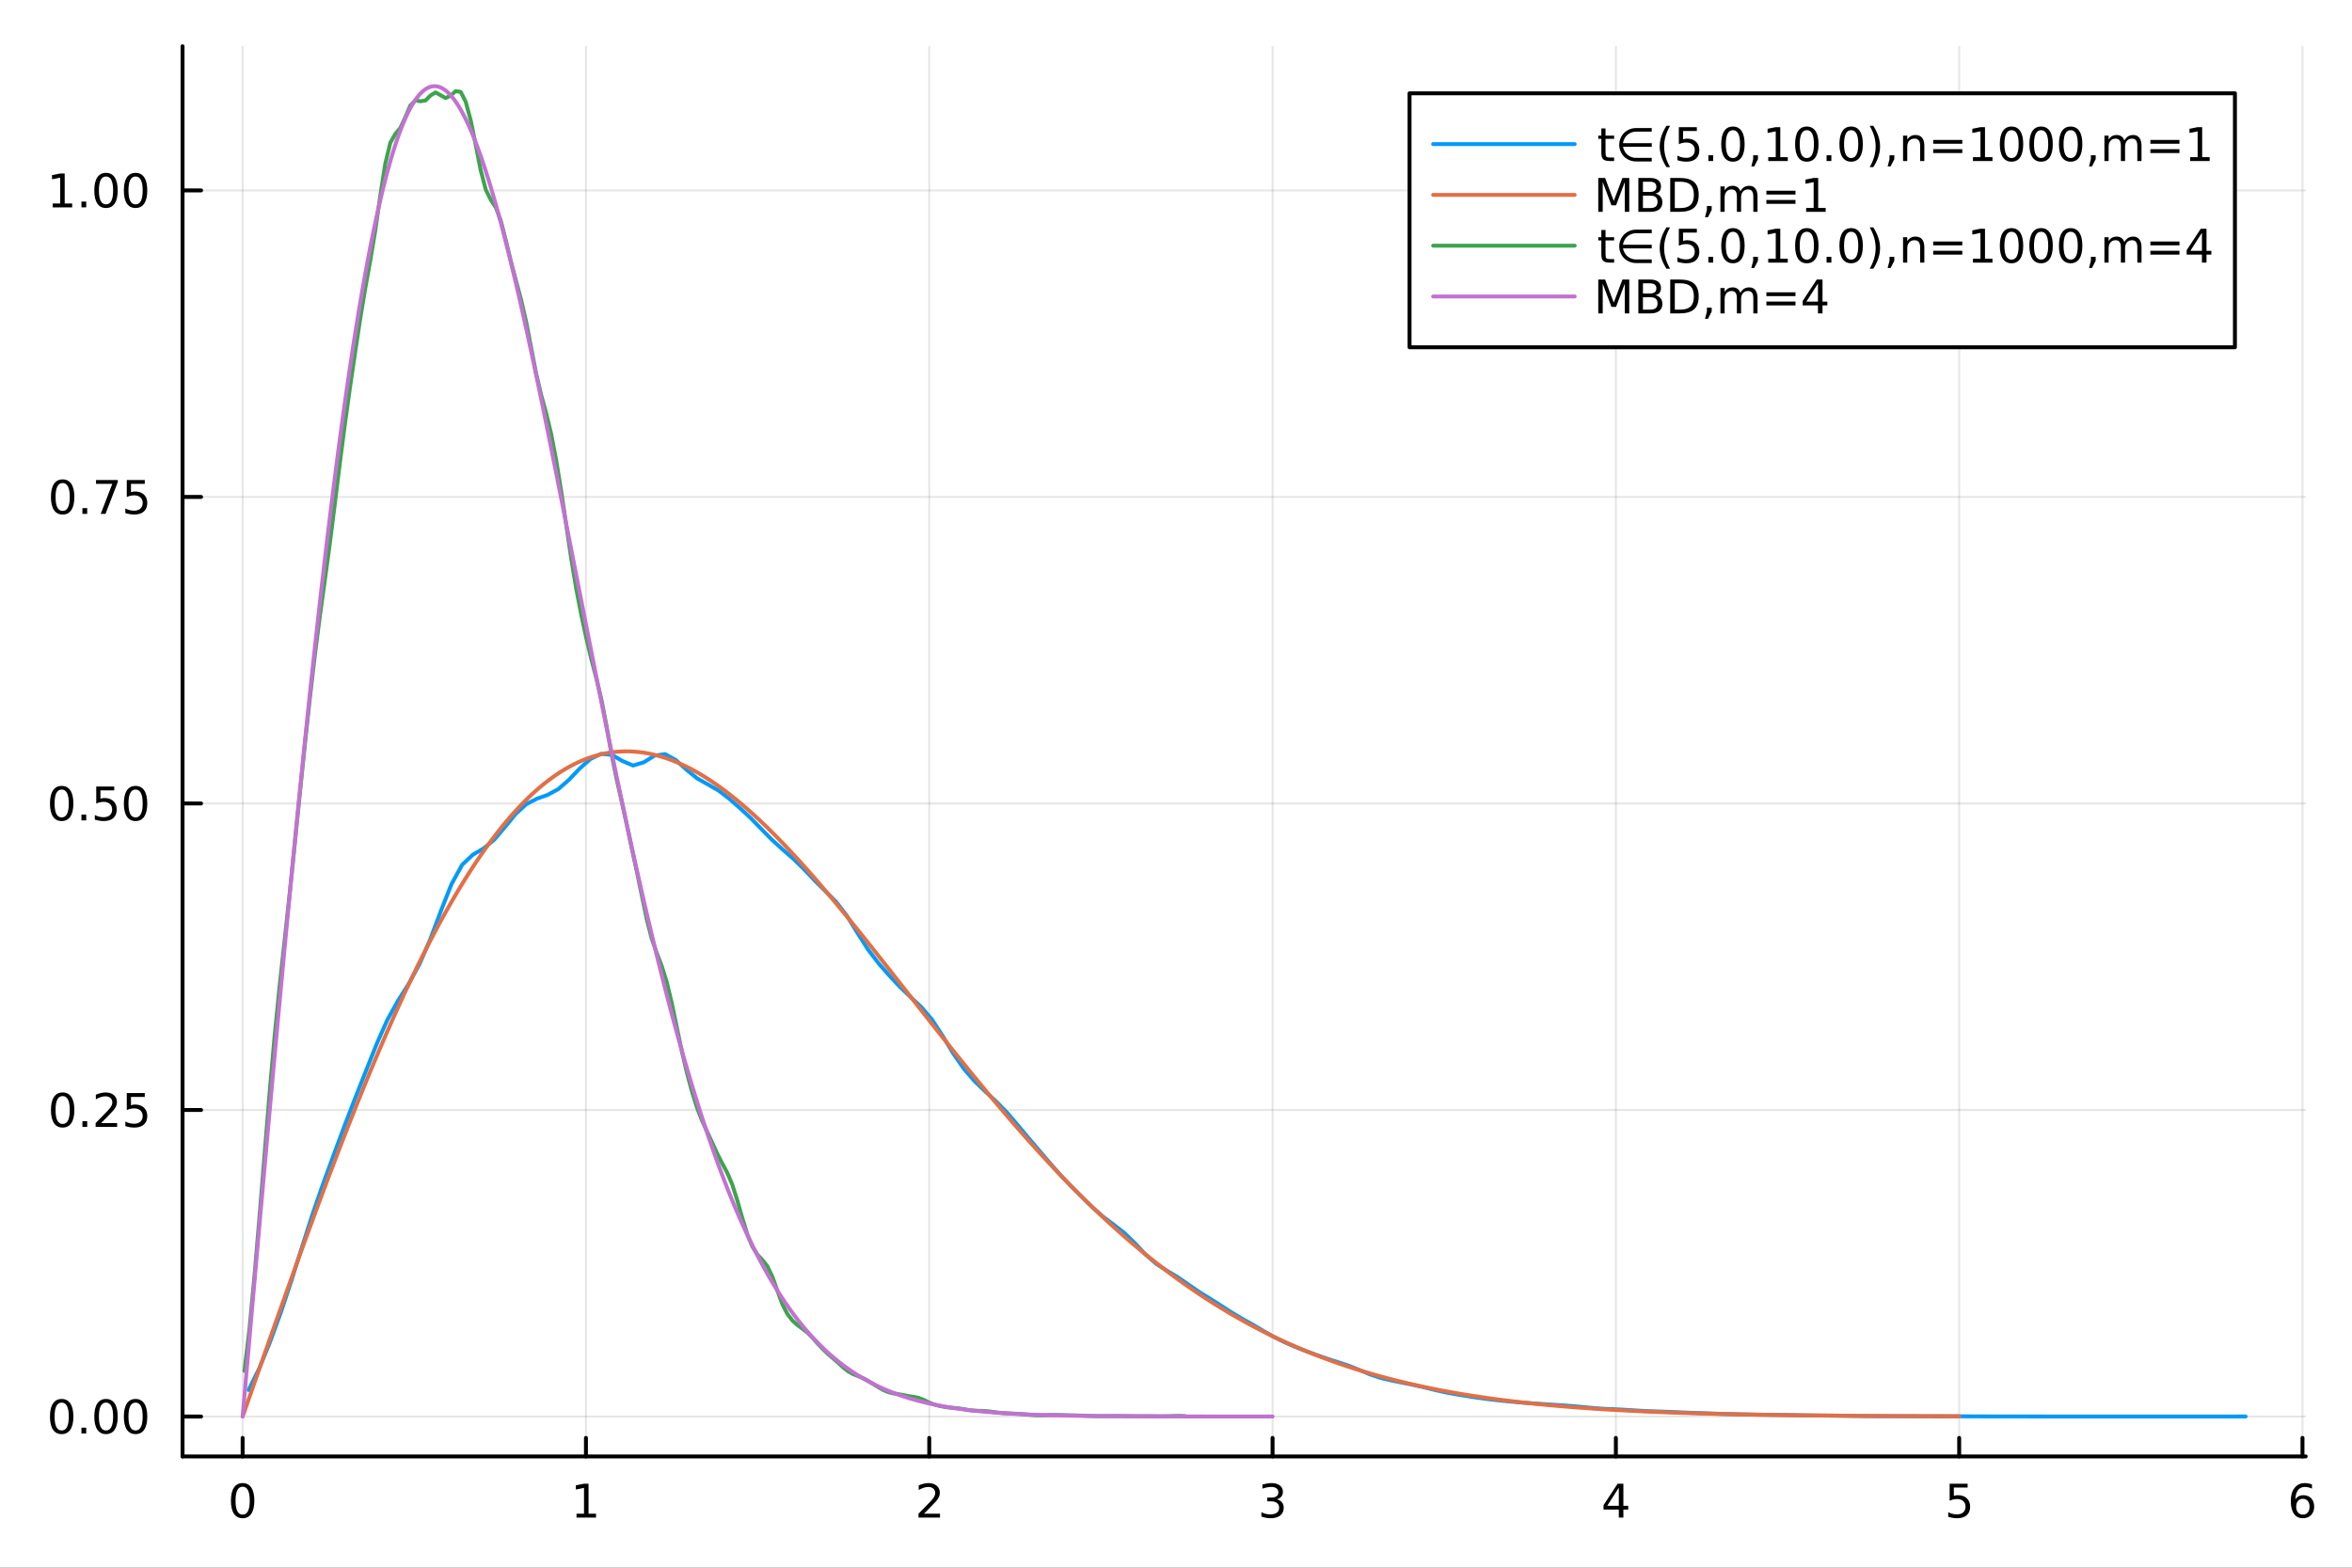 <svg xmlns="http://www.w3.org/2000/svg" xmlns:xlink="http://www.w3.org/1999/xlink" width="600" height="400" viewBox="0 0 2400 1600">
<rect x="0" y="0" width="2400" height="1600" fill="#333333" stroke="none"/>
<defs>
  <clipPath id="clip170">
    <rect x="0" y="0" width="2400" height="1600"></rect>
  </clipPath>
</defs>
<path clip-path="url(#clip170)" d="
M0 1600 L2400 1600 L2400 0 L0 0  Z
  " fill="#ffffff" fill-rule="evenodd" fill-opacity="1"></path>
<defs>
  <clipPath id="clip171">
    <rect x="480" y="0" width="1681" height="1600"></rect>
  </clipPath>
</defs>
<path clip-path="url(#clip170)" d="
M186.274 1486.45 L2352.76 1486.45 L2352.76 47.244 L186.274 47.244  Z
  " fill="#ffffff" fill-rule="evenodd" fill-opacity="1"></path>
<defs>
  <clipPath id="clip172">
    <rect x="186" y="47" width="2167" height="1440"></rect>
  </clipPath>
</defs>
<polyline clip-path="url(#clip172)" style="stroke:#000000; stroke-linecap:round; stroke-linejoin:round; stroke-width:2; stroke-opacity:0.1; fill:none" points="
  247.59,1486.45 247.59,47.244 
  "></polyline>
<polyline clip-path="url(#clip172)" style="stroke:#000000; stroke-linecap:round; stroke-linejoin:round; stroke-width:2; stroke-opacity:0.1; fill:none" points="
  597.903,1486.45 597.903,47.244 
  "></polyline>
<polyline clip-path="url(#clip172)" style="stroke:#000000; stroke-linecap:round; stroke-linejoin:round; stroke-width:2; stroke-opacity:0.1; fill:none" points="
  948.217,1486.45 948.217,47.244 
  "></polyline>
<polyline clip-path="url(#clip172)" style="stroke:#000000; stroke-linecap:round; stroke-linejoin:round; stroke-width:2; stroke-opacity:0.1; fill:none" points="
  1298.53,1486.45 1298.53,47.244 
  "></polyline>
<polyline clip-path="url(#clip172)" style="stroke:#000000; stroke-linecap:round; stroke-linejoin:round; stroke-width:2; stroke-opacity:0.1; fill:none" points="
  1648.84,1486.45 1648.84,47.244 
  "></polyline>
<polyline clip-path="url(#clip172)" style="stroke:#000000; stroke-linecap:round; stroke-linejoin:round; stroke-width:2; stroke-opacity:0.1; fill:none" points="
  1999.16,1486.45 1999.16,47.244 
  "></polyline>
<polyline clip-path="url(#clip172)" style="stroke:#000000; stroke-linecap:round; stroke-linejoin:round; stroke-width:2; stroke-opacity:0.1; fill:none" points="
  2349.47,1486.45 2349.47,47.244 
  "></polyline>
<polyline clip-path="url(#clip170)" style="stroke:#000000; stroke-linecap:round; stroke-linejoin:round; stroke-width:4; stroke-opacity:1; fill:none" points="
  186.274,1486.45 2352.76,1486.45 
  "></polyline>
<polyline clip-path="url(#clip170)" style="stroke:#000000; stroke-linecap:round; stroke-linejoin:round; stroke-width:4; stroke-opacity:1; fill:none" points="
  247.59,1486.45 247.59,1467.55 
  "></polyline>
<polyline clip-path="url(#clip170)" style="stroke:#000000; stroke-linecap:round; stroke-linejoin:round; stroke-width:4; stroke-opacity:1; fill:none" points="
  597.903,1486.45 597.903,1467.55 
  "></polyline>
<polyline clip-path="url(#clip170)" style="stroke:#000000; stroke-linecap:round; stroke-linejoin:round; stroke-width:4; stroke-opacity:1; fill:none" points="
  948.217,1486.45 948.217,1467.55 
  "></polyline>
<polyline clip-path="url(#clip170)" style="stroke:#000000; stroke-linecap:round; stroke-linejoin:round; stroke-width:4; stroke-opacity:1; fill:none" points="
  1298.53,1486.45 1298.53,1467.55 
  "></polyline>
<polyline clip-path="url(#clip170)" style="stroke:#000000; stroke-linecap:round; stroke-linejoin:round; stroke-width:4; stroke-opacity:1; fill:none" points="
  1648.84,1486.45 1648.84,1467.55 
  "></polyline>
<polyline clip-path="url(#clip170)" style="stroke:#000000; stroke-linecap:round; stroke-linejoin:round; stroke-width:4; stroke-opacity:1; fill:none" points="
  1999.16,1486.45 1999.16,1467.55 
  "></polyline>
<polyline clip-path="url(#clip170)" style="stroke:#000000; stroke-linecap:round; stroke-linejoin:round; stroke-width:4; stroke-opacity:1; fill:none" points="
  2349.47,1486.45 2349.47,1467.55 
  "></polyline>
<path clip-path="url(#clip170)" d="M247.59 1517.37 Q243.978 1517.37 242.15 1520.93 Q240.344 1524.47 240.344 1531.6 Q240.344 1538.71 242.15 1542.27 Q243.978 1545.82 247.59 1545.82 Q251.224 1545.82 253.029 1542.27 Q254.858 1538.71 254.858 1531.6 Q254.858 1524.47 253.029 1520.93 Q251.224 1517.37 247.59 1517.37 M247.59 1513.66 Q253.4 1513.66 256.455 1518.27 Q259.534 1522.85 259.534 1531.6 Q259.534 1540.33 256.455 1544.94 Q253.4 1549.52 247.59 1549.52 Q241.779 1549.52 238.701 1544.94 Q235.645 1540.33 235.645 1531.6 Q235.645 1522.85 238.701 1518.27 Q241.779 1513.66 247.59 1513.66 Z" fill="#000000" fill-rule="evenodd" fill-opacity="1"></path><path clip-path="url(#clip170)" d="M588.285 1544.91 L595.924 1544.91 L595.924 1518.55 L587.614 1520.21 L587.614 1515.95 L595.878 1514.29 L600.553 1514.29 L600.553 1544.91 L608.192 1544.91 L608.192 1548.85 L588.285 1548.85 L588.285 1544.91 Z" fill="#000000" fill-rule="evenodd" fill-opacity="1"></path><path clip-path="url(#clip170)" d="M942.869 1544.91 L959.189 1544.91 L959.189 1548.85 L937.244 1548.85 L937.244 1544.91 Q939.906 1542.16 944.49 1537.53 Q949.096 1532.88 950.277 1531.53 Q952.522 1529.01 953.402 1527.27 Q954.304 1525.51 954.304 1523.82 Q954.304 1521.07 952.36 1519.33 Q950.439 1517.6 947.337 1517.6 Q945.138 1517.6 942.684 1518.36 Q940.254 1519.13 937.476 1520.68 L937.476 1515.95 Q940.3 1514.82 942.754 1514.24 Q945.207 1513.66 947.244 1513.66 Q952.615 1513.66 955.809 1516.35 Q959.004 1519.03 959.004 1523.52 Q959.004 1525.65 958.193 1527.57 Q957.406 1529.47 955.3 1532.07 Q954.721 1532.74 951.619 1535.95 Q948.517 1539.15 942.869 1544.91 Z" fill="#000000" fill-rule="evenodd" fill-opacity="1"></path><path clip-path="url(#clip170)" d="M1302.78 1530.21 Q1306.13 1530.93 1308.01 1533.2 Q1309.91 1535.47 1309.91 1538.8 Q1309.91 1543.92 1306.39 1546.72 Q1302.87 1549.52 1296.39 1549.52 Q1294.21 1549.52 1291.9 1549.08 Q1289.61 1548.66 1287.15 1547.81 L1287.15 1543.29 Q1289.1 1544.43 1291.41 1545.01 Q1293.73 1545.58 1296.25 1545.58 Q1300.65 1545.58 1302.94 1543.85 Q1305.25 1542.11 1305.25 1538.8 Q1305.25 1535.75 1303.1 1534.03 Q1300.97 1532.3 1297.15 1532.3 L1293.12 1532.3 L1293.12 1528.45 L1297.34 1528.45 Q1300.79 1528.45 1302.62 1527.09 Q1304.44 1525.7 1304.44 1523.11 Q1304.44 1520.45 1302.55 1519.03 Q1300.67 1517.6 1297.15 1517.6 Q1295.23 1517.6 1293.03 1518.01 Q1290.83 1518.43 1288.19 1519.31 L1288.19 1515.14 Q1290.86 1514.4 1293.17 1514.03 Q1295.51 1513.66 1297.57 1513.66 Q1302.89 1513.66 1306 1516.09 Q1309.1 1518.5 1309.1 1522.62 Q1309.1 1525.49 1307.45 1527.48 Q1305.81 1529.45 1302.78 1530.21 Z" fill="#000000" fill-rule="evenodd" fill-opacity="1"></path><path clip-path="url(#clip170)" d="M1651.85 1518.36 L1640.05 1536.81 L1651.85 1536.81 L1651.85 1518.36 M1650.63 1514.29 L1656.51 1514.29 L1656.51 1536.81 L1661.44 1536.81 L1661.44 1540.7 L1656.51 1540.7 L1656.51 1548.85 L1651.85 1548.85 L1651.85 1540.7 L1636.25 1540.7 L1636.25 1536.19 L1650.63 1514.29 Z" fill="#000000" fill-rule="evenodd" fill-opacity="1"></path><path clip-path="url(#clip170)" d="M1989.43 1514.29 L2007.79 1514.29 L2007.79 1518.22 L1993.72 1518.22 L1993.72 1526.7 Q1994.74 1526.35 1995.75 1526.19 Q1996.77 1526 1997.79 1526 Q2003.58 1526 2006.96 1529.17 Q2010.34 1532.34 2010.34 1537.76 Q2010.34 1543.34 2006.87 1546.44 Q2003.39 1549.52 1997.07 1549.52 Q1994.9 1549.52 1992.63 1549.15 Q1990.38 1548.78 1987.98 1548.04 L1987.98 1543.34 Q1990.06 1544.47 1992.28 1545.03 Q1994.5 1545.58 1996.98 1545.58 Q2000.99 1545.58 2003.32 1543.48 Q2005.66 1541.37 2005.66 1537.76 Q2005.66 1534.15 2003.32 1532.04 Q2000.99 1529.94 1996.98 1529.94 Q1995.11 1529.94 1993.23 1530.35 Q1991.38 1530.77 1989.43 1531.65 L1989.43 1514.29 Z" fill="#000000" fill-rule="evenodd" fill-opacity="1"></path><path clip-path="url(#clip170)" d="M2349.88 1529.7 Q2346.73 1529.7 2344.88 1531.86 Q2343.05 1534.01 2343.05 1537.76 Q2343.05 1541.49 2344.88 1543.66 Q2346.73 1545.82 2349.88 1545.82 Q2353.02 1545.82 2354.85 1543.66 Q2356.7 1541.49 2356.7 1537.76 Q2356.7 1534.01 2354.85 1531.86 Q2353.02 1529.7 2349.88 1529.7 M2359.16 1515.05 L2359.16 1519.31 Q2357.4 1518.48 2355.59 1518.04 Q2353.81 1517.6 2352.05 1517.6 Q2347.42 1517.6 2344.97 1520.72 Q2342.54 1523.85 2342.19 1530.17 Q2343.56 1528.15 2345.62 1527.09 Q2347.68 1526 2350.15 1526 Q2355.36 1526 2358.37 1529.17 Q2361.4 1532.32 2361.4 1537.76 Q2361.4 1543.08 2358.26 1546.3 Q2355.11 1549.52 2349.88 1549.52 Q2343.88 1549.52 2340.71 1544.94 Q2337.54 1540.33 2337.54 1531.6 Q2337.54 1523.41 2341.43 1518.55 Q2345.32 1513.66 2351.87 1513.66 Q2353.63 1513.66 2355.41 1514.01 Q2357.21 1514.36 2359.16 1515.05 Z" fill="#000000" fill-rule="evenodd" fill-opacity="1"></path><polyline clip-path="url(#clip172)" style="stroke:#000000; stroke-linecap:round; stroke-linejoin:round; stroke-width:2; stroke-opacity:0.1; fill:none" points="
  186.274,1445.72 2352.76,1445.72 
  "></polyline>
<polyline clip-path="url(#clip172)" style="stroke:#000000; stroke-linecap:round; stroke-linejoin:round; stroke-width:2; stroke-opacity:0.1; fill:none" points="
  186.274,1132.87 2352.76,1132.87 
  "></polyline>
<polyline clip-path="url(#clip172)" style="stroke:#000000; stroke-linecap:round; stroke-linejoin:round; stroke-width:2; stroke-opacity:0.1; fill:none" points="
  186.274,820.026 2352.76,820.026 
  "></polyline>
<polyline clip-path="url(#clip172)" style="stroke:#000000; stroke-linecap:round; stroke-linejoin:round; stroke-width:2; stroke-opacity:0.1; fill:none" points="
  186.274,507.181 2352.76,507.181 
  "></polyline>
<polyline clip-path="url(#clip172)" style="stroke:#000000; stroke-linecap:round; stroke-linejoin:round; stroke-width:2; stroke-opacity:0.1; fill:none" points="
  186.274,194.336 2352.76,194.336 
  "></polyline>
<polyline clip-path="url(#clip170)" style="stroke:#000000; stroke-linecap:round; stroke-linejoin:round; stroke-width:4; stroke-opacity:1; fill:none" points="
  186.274,1486.45 186.274,47.244 
  "></polyline>
<polyline clip-path="url(#clip170)" style="stroke:#000000; stroke-linecap:round; stroke-linejoin:round; stroke-width:4; stroke-opacity:1; fill:none" points="
  186.274,1445.72 205.172,1445.72 
  "></polyline>
<polyline clip-path="url(#clip170)" style="stroke:#000000; stroke-linecap:round; stroke-linejoin:round; stroke-width:4; stroke-opacity:1; fill:none" points="
  186.274,1132.87 205.172,1132.87 
  "></polyline>
<polyline clip-path="url(#clip170)" style="stroke:#000000; stroke-linecap:round; stroke-linejoin:round; stroke-width:4; stroke-opacity:1; fill:none" points="
  186.274,820.026 205.172,820.026 
  "></polyline>
<polyline clip-path="url(#clip170)" style="stroke:#000000; stroke-linecap:round; stroke-linejoin:round; stroke-width:4; stroke-opacity:1; fill:none" points="
  186.274,507.181 205.172,507.181 
  "></polyline>
<polyline clip-path="url(#clip170)" style="stroke:#000000; stroke-linecap:round; stroke-linejoin:round; stroke-width:4; stroke-opacity:1; fill:none" points="
  186.274,194.336 205.172,194.336 
  "></polyline>
<path clip-path="url(#clip170)" d="M62.937 1431.51 Q59.325 1431.51 57.497 1435.08 Q55.691 1438.62 55.691 1445.75 Q55.691 1452.86 57.497 1456.42 Q59.325 1459.96 62.937 1459.96 Q66.571 1459.96 68.376 1456.42 Q70.205 1452.86 70.205 1445.75 Q70.205 1438.62 68.376 1435.08 Q66.571 1431.51 62.937 1431.51 M62.937 1427.81 Q68.747 1427.81 71.802 1432.42 Q74.881 1437 74.881 1445.75 Q74.881 1454.48 71.802 1459.08 Q68.747 1463.67 62.937 1463.67 Q57.126 1463.67 54.048 1459.08 Q50.992 1454.48 50.992 1445.75 Q50.992 1437 54.048 1432.42 Q57.126 1427.81 62.937 1427.81 Z" fill="#000000" fill-rule="evenodd" fill-opacity="1"></path><path clip-path="url(#clip170)" d="M83.098 1457.12 L87.983 1457.12 L87.983 1463 L83.098 1463 L83.098 1457.12 Z" fill="#000000" fill-rule="evenodd" fill-opacity="1"></path><path clip-path="url(#clip170)" d="M108.168 1431.51 Q104.557 1431.51 102.728 1435.08 Q100.922 1438.62 100.922 1445.75 Q100.922 1452.86 102.728 1456.42 Q104.557 1459.96 108.168 1459.96 Q111.802 1459.96 113.608 1456.42 Q115.436 1452.86 115.436 1445.75 Q115.436 1438.62 113.608 1435.08 Q111.802 1431.51 108.168 1431.51 M108.168 1427.81 Q113.978 1427.81 117.033 1432.42 Q120.112 1437 120.112 1445.75 Q120.112 1454.48 117.033 1459.08 Q113.978 1463.67 108.168 1463.67 Q102.358 1463.67 99.279 1459.08 Q96.223 1454.48 96.223 1445.75 Q96.223 1437 99.279 1432.42 Q102.358 1427.81 108.168 1427.81 Z" fill="#000000" fill-rule="evenodd" fill-opacity="1"></path><path clip-path="url(#clip170)" d="M138.33 1431.51 Q134.719 1431.51 132.89 1435.08 Q131.084 1438.62 131.084 1445.75 Q131.084 1452.86 132.89 1456.42 Q134.719 1459.96 138.33 1459.96 Q141.964 1459.96 143.769 1456.42 Q145.598 1452.86 145.598 1445.75 Q145.598 1438.62 143.769 1435.08 Q141.964 1431.51 138.33 1431.51 M138.33 1427.81 Q144.14 1427.81 147.195 1432.42 Q150.274 1437 150.274 1445.75 Q150.274 1454.48 147.195 1459.08 Q144.14 1463.67 138.33 1463.67 Q132.519 1463.67 129.441 1459.08 Q126.385 1454.48 126.385 1445.75 Q126.385 1437 129.441 1432.42 Q132.519 1427.81 138.33 1427.81 Z" fill="#000000" fill-rule="evenodd" fill-opacity="1"></path><path clip-path="url(#clip170)" d="M63.932 1118.67 Q60.321 1118.67 58.492 1122.23 Q56.687 1125.78 56.687 1132.91 Q56.687 1140.01 58.492 1143.58 Q60.321 1147.12 63.932 1147.12 Q67.566 1147.12 69.372 1143.58 Q71.2 1140.01 71.2 1132.91 Q71.2 1125.78 69.372 1122.23 Q67.566 1118.67 63.932 1118.67 M63.932 1114.97 Q69.742 1114.97 72.798 1119.57 Q75.876 1124.16 75.876 1132.91 Q75.876 1141.63 72.798 1146.24 Q69.742 1150.82 63.932 1150.82 Q58.122 1150.82 55.043 1146.24 Q51.987 1141.63 51.987 1132.91 Q51.987 1124.16 55.043 1119.57 Q58.122 1114.97 63.932 1114.97 Z" fill="#000000" fill-rule="evenodd" fill-opacity="1"></path><path clip-path="url(#clip170)" d="M84.094 1144.27 L88.978 1144.27 L88.978 1150.15 L84.094 1150.15 L84.094 1144.27 Z" fill="#000000" fill-rule="evenodd" fill-opacity="1"></path><path clip-path="url(#clip170)" d="M103.191 1146.22 L119.51 1146.22 L119.51 1150.15 L97.566 1150.15 L97.566 1146.22 Q100.228 1143.46 104.811 1138.83 Q109.418 1134.18 110.598 1132.84 Q112.844 1130.31 113.723 1128.58 Q114.626 1126.82 114.626 1125.13 Q114.626 1122.37 112.682 1120.64 Q110.76 1118.9 107.658 1118.9 Q105.459 1118.9 103.006 1119.66 Q100.575 1120.43 97.797 1121.98 L97.797 1117.26 Q100.621 1116.12 103.075 1115.54 Q105.529 1114.97 107.566 1114.97 Q112.936 1114.97 116.131 1117.65 Q119.325 1120.34 119.325 1124.83 Q119.325 1126.96 118.515 1128.88 Q117.728 1130.78 115.621 1133.37 Q115.043 1134.04 111.941 1137.26 Q108.839 1140.45 103.191 1146.22 Z" fill="#000000" fill-rule="evenodd" fill-opacity="1"></path><path clip-path="url(#clip170)" d="M129.371 1115.59 L147.728 1115.59 L147.728 1119.53 L133.654 1119.53 L133.654 1128 Q134.672 1127.65 135.691 1127.49 Q136.709 1127.3 137.728 1127.3 Q143.515 1127.3 146.894 1130.48 Q150.274 1133.65 150.274 1139.06 Q150.274 1144.64 146.802 1147.74 Q143.33 1150.82 137.01 1150.82 Q134.834 1150.82 132.566 1150.45 Q130.32 1150.08 127.913 1149.34 L127.913 1144.64 Q129.996 1145.78 132.219 1146.33 Q134.441 1146.89 136.918 1146.89 Q140.922 1146.89 143.26 1144.78 Q145.598 1142.67 145.598 1139.06 Q145.598 1135.45 143.26 1133.35 Q140.922 1131.24 136.918 1131.24 Q135.043 1131.24 133.168 1131.66 Q131.316 1132.07 129.371 1132.95 L129.371 1115.59 Z" fill="#000000" fill-rule="evenodd" fill-opacity="1"></path><path clip-path="url(#clip170)" d="M62.937 805.825 Q59.325 805.825 57.497 809.39 Q55.691 812.931 55.691 820.061 Q55.691 827.167 57.497 830.732 Q59.325 834.274 62.937 834.274 Q66.571 834.274 68.376 830.732 Q70.205 827.167 70.205 820.061 Q70.205 812.931 68.376 809.39 Q66.571 805.825 62.937 805.825 M62.937 802.121 Q68.747 802.121 71.802 806.727 Q74.881 811.311 74.881 820.061 Q74.881 828.788 71.802 833.394 Q68.747 837.977 62.937 837.977 Q57.126 837.977 54.048 833.394 Q50.992 828.788 50.992 820.061 Q50.992 811.311 54.048 806.727 Q57.126 802.121 62.937 802.121 Z" fill="#000000" fill-rule="evenodd" fill-opacity="1"></path><path clip-path="url(#clip170)" d="M83.098 831.426 L87.983 831.426 L87.983 837.306 L83.098 837.306 L83.098 831.426 Z" fill="#000000" fill-rule="evenodd" fill-opacity="1"></path><path clip-path="url(#clip170)" d="M98.214 802.746 L116.57 802.746 L116.57 806.681 L102.496 806.681 L102.496 815.153 Q103.515 814.806 104.534 814.644 Q105.552 814.459 106.571 814.459 Q112.358 814.459 115.737 817.63 Q119.117 820.801 119.117 826.218 Q119.117 831.797 115.645 834.899 Q112.172 837.977 105.853 837.977 Q103.677 837.977 101.409 837.607 Q99.163 837.237 96.756 836.496 L96.756 831.797 Q98.839 832.931 101.061 833.487 Q103.284 834.042 105.76 834.042 Q109.765 834.042 112.103 831.936 Q114.441 829.829 114.441 826.218 Q114.441 822.607 112.103 820.501 Q109.765 818.394 105.76 818.394 Q103.885 818.394 102.01 818.811 Q100.159 819.227 98.214 820.107 L98.214 802.746 Z" fill="#000000" fill-rule="evenodd" fill-opacity="1"></path><path clip-path="url(#clip170)" d="M138.33 805.825 Q134.719 805.825 132.89 809.39 Q131.084 812.931 131.084 820.061 Q131.084 827.167 132.89 830.732 Q134.719 834.274 138.33 834.274 Q141.964 834.274 143.769 830.732 Q145.598 827.167 145.598 820.061 Q145.598 812.931 143.769 809.39 Q141.964 805.825 138.33 805.825 M138.33 802.121 Q144.14 802.121 147.195 806.727 Q150.274 811.311 150.274 820.061 Q150.274 828.788 147.195 833.394 Q144.14 837.977 138.33 837.977 Q132.519 837.977 129.441 833.394 Q126.385 828.788 126.385 820.061 Q126.385 811.311 129.441 806.727 Q132.519 802.121 138.33 802.121 Z" fill="#000000" fill-rule="evenodd" fill-opacity="1"></path><path clip-path="url(#clip170)" d="M63.932 492.98 Q60.321 492.98 58.492 496.545 Q56.687 500.086 56.687 507.216 Q56.687 514.322 58.492 517.887 Q60.321 521.429 63.932 521.429 Q67.566 521.429 69.372 517.887 Q71.2 514.322 71.2 507.216 Q71.2 500.086 69.372 496.545 Q67.566 492.98 63.932 492.98 M63.932 489.276 Q69.742 489.276 72.798 493.883 Q75.876 498.466 75.876 507.216 Q75.876 515.943 72.798 520.549 Q69.742 525.133 63.932 525.133 Q58.122 525.133 55.043 520.549 Q51.987 515.943 51.987 507.216 Q51.987 498.466 55.043 493.883 Q58.122 489.276 63.932 489.276 Z" fill="#000000" fill-rule="evenodd" fill-opacity="1"></path><path clip-path="url(#clip170)" d="M84.094 518.582 L88.978 518.582 L88.978 524.461 L84.094 524.461 L84.094 518.582 Z" fill="#000000" fill-rule="evenodd" fill-opacity="1"></path><path clip-path="url(#clip170)" d="M97.983 489.901 L120.205 489.901 L120.205 491.892 L107.658 524.461 L102.774 524.461 L114.58 493.836 L97.983 493.836 L97.983 489.901 Z" fill="#000000" fill-rule="evenodd" fill-opacity="1"></path><path clip-path="url(#clip170)" d="M129.371 489.901 L147.728 489.901 L147.728 493.836 L133.654 493.836 L133.654 502.309 Q134.672 501.961 135.691 501.799 Q136.709 501.614 137.728 501.614 Q143.515 501.614 146.894 504.785 Q150.274 507.957 150.274 513.373 Q150.274 518.952 146.802 522.054 Q143.33 525.133 137.01 525.133 Q134.834 525.133 132.566 524.762 Q130.32 524.392 127.913 523.651 L127.913 518.952 Q129.996 520.086 132.219 520.642 Q134.441 521.197 136.918 521.197 Q140.922 521.197 143.26 519.091 Q145.598 516.984 145.598 513.373 Q145.598 509.762 143.26 507.656 Q140.922 505.549 136.918 505.549 Q135.043 505.549 133.168 505.966 Q131.316 506.383 129.371 507.262 L129.371 489.901 Z" fill="#000000" fill-rule="evenodd" fill-opacity="1"></path><path clip-path="url(#clip170)" d="M53.747 207.681 L61.386 207.681 L61.386 181.316 L53.075 182.982 L53.075 178.723 L61.339 177.056 L66.015 177.056 L66.015 207.681 L73.654 207.681 L73.654 211.616 L53.747 211.616 L53.747 207.681 Z" fill="#000000" fill-rule="evenodd" fill-opacity="1"></path><path clip-path="url(#clip170)" d="M83.098 205.737 L87.983 205.737 L87.983 211.616 L83.098 211.616 L83.098 205.737 Z" fill="#000000" fill-rule="evenodd" fill-opacity="1"></path><path clip-path="url(#clip170)" d="M108.168 180.135 Q104.557 180.135 102.728 183.7 Q100.922 187.242 100.922 194.371 Q100.922 201.478 102.728 205.042 Q104.557 208.584 108.168 208.584 Q111.802 208.584 113.608 205.042 Q115.436 201.478 115.436 194.371 Q115.436 187.242 113.608 183.7 Q111.802 180.135 108.168 180.135 M108.168 176.431 Q113.978 176.431 117.033 181.038 Q120.112 185.621 120.112 194.371 Q120.112 203.098 117.033 207.704 Q113.978 212.288 108.168 212.288 Q102.358 212.288 99.279 207.704 Q96.223 203.098 96.223 194.371 Q96.223 185.621 99.279 181.038 Q102.358 176.431 108.168 176.431 Z" fill="#000000" fill-rule="evenodd" fill-opacity="1"></path><path clip-path="url(#clip170)" d="M138.33 180.135 Q134.719 180.135 132.89 183.7 Q131.084 187.242 131.084 194.371 Q131.084 201.478 132.89 205.042 Q134.719 208.584 138.33 208.584 Q141.964 208.584 143.769 205.042 Q145.598 201.478 145.598 194.371 Q145.598 187.242 143.769 183.7 Q141.964 180.135 138.33 180.135 M138.33 176.431 Q144.14 176.431 147.195 181.038 Q150.274 185.621 150.274 194.371 Q150.274 203.098 147.195 207.704 Q144.14 212.288 138.33 212.288 Q132.519 212.288 129.441 207.704 Q126.385 203.098 126.385 194.371 Q126.385 185.621 129.441 181.038 Q132.519 176.431 138.33 176.431 Z" fill="#000000" fill-rule="evenodd" fill-opacity="1"></path><polyline clip-path="url(#clip172)" style="stroke:#009af9; stroke-linecap:round; stroke-linejoin:round; stroke-width:4; stroke-opacity:1; fill:none" points="
  253.669,1418.66 264.566,1396.57 275.463,1369.84 286.36,1339.95 297.257,1307.34 308.154,1272.81 319.052,1238.9 329.949,1207.59 340.846,1177.82 351.743,1148.5 
  362.64,1120.22 373.538,1092.67 384.435,1065.3 395.332,1040.7 406.229,1021.21 417.126,1003.98 428.023,984.058 438.921,958.945 449.818,929.906 460.715,902.319 
  471.612,882.61 482.509,872.301 493.406,865.96 504.304,857.009 515.201,844.174 526.098,830.796 536.995,820.758 547.892,815.161 558.79,811.29 569.687,805.371 
  580.584,795.858 591.481,784.408 602.378,774.664 613.275,769.419 624.173,770.324 635.07,776.643 645.967,781.304 656.864,778.028 667.761,771.27 678.658,769.651 
  689.556,775.659 700.453,785.576 711.35,794.399 722.247,800.563 733.144,806.789 744.042,815.134 754.939,824.636 765.836,834.788 776.733,845.939 787.63,857.029 
  798.527,866.909 809.425,876.388 820.322,887.014 831.219,898.565 842.116,909.411 853.013,920.226 863.91,934.274 874.808,951.891 885.705,969.042 896.602,983.284 
  907.499,995.732 918.396,1007.3 929.293,1017.72 940.191,1027.92 951.088,1040.7 961.985,1057.41 972.882,1075.45 983.779,1091.12 994.677,1103.62 1005.57,1114.17 
  1016.47,1124.18 1027.37,1135.3 1038.27,1148.04 1049.16,1161.09 1060.06,1173.88 1070.96,1186.64 1081.85,1198.99 1092.75,1210.41 1103.65,1221.31 1114.55,1232 
  1125.44,1241.69 1136.34,1249.89 1147.24,1258.31 1158.13,1268.94 1169.03,1280.5 1179.93,1289.97 1190.83,1296.92 1201.72,1303.49 1212.62,1311 1223.52,1318.52 
  1234.41,1325.27 1245.31,1332.12 1256.21,1339.22 1267.11,1345.68 1278,1351.77 1288.9,1358.2 1299.8,1364.44 1310.69,1369.86 1321.59,1374.58 1332.49,1378.88 
  1343.39,1382.89 1354.28,1386.72 1365.18,1390.24 1376.08,1393.82 1386.97,1398.13 1397.87,1402.68 1408.77,1406.29 1419.67,1408.88 1430.56,1411.1 1441.46,1413.29 
  1452.36,1415.71 1463.26,1418.41 1474.15,1420.87 1485.05,1422.87 1495.95,1424.67 1506.84,1426.38 1517.74,1427.88 1528.64,1429.14 1539.54,1430.26 1550.43,1431.28 
  1561.33,1432.14 1572.23,1432.87 1583.12,1433.58 1594.02,1434.29 1604.92,1435.09 1615.82,1436.12 1626.71,1437.17 1637.61,1437.89 1648.51,1438.34 1659.4,1438.91 
  1670.3,1439.63 1681.2,1440.22 1692.1,1440.6 1702.99,1440.98 1713.89,1441.46 1724.79,1441.91 1735.68,1442.28 1746.58,1442.66 1757.48,1443.04 1768.38,1443.32 
  1779.27,1443.53 1790.17,1443.74 1801.07,1443.92 1811.96,1444.05 1822.86,1444.19 1833.76,1444.4 1844.66,1444.58 1855.55,1444.67 1866.45,1444.73 1877.35,1444.86 
  1888.24,1445.04 1899.14,1445.2 1910.04,1445.31 1920.94,1445.37 1931.83,1445.39 1942.73,1445.39 1953.63,1445.41 1964.53,1445.44 1975.42,1445.47 1986.32,1445.49 
  1997.22,1445.5 2008.11,1445.53 2019.01,1445.58 2029.91,1445.62 2040.81,1445.63 2051.7,1445.63 2062.6,1445.64 2073.5,1445.66 2084.39,1445.68 2095.29,1445.7 
  2106.19,1445.71 2117.09,1445.7 2127.98,1445.7 2138.88,1445.69 2149.78,1445.68 2160.67,1445.68 2171.57,1445.69 2182.47,1445.7 2193.37,1445.7 2204.26,1445.7 
  2215.16,1445.7 2226.06,1445.7 2236.95,1445.71 2247.85,1445.71 2258.75,1445.71 2269.65,1445.7 2280.54,1445.68 2291.44,1445.67 
  "></polyline>
<polyline clip-path="url(#clip172)" style="stroke:#e26f46; stroke-linecap:round; stroke-linejoin:round; stroke-width:4; stroke-opacity:1; fill:none" points="
  247.59,1445.72 249.343,1440.71 251.096,1435.7 252.849,1430.69 254.603,1425.68 256.356,1420.67 258.109,1415.66 259.863,1410.66 261.616,1405.66 263.369,1400.66 
  265.123,1395.66 266.876,1390.67 268.629,1385.68 270.383,1380.69 272.136,1375.71 273.889,1370.73 275.643,1365.75 277.396,1360.78 279.149,1355.82 280.903,1350.86 
  282.656,1345.91 284.409,1340.96 286.163,1336.02 287.916,1331.08 289.669,1326.16 291.423,1321.23 293.176,1316.32 294.929,1311.42 296.683,1306.52 298.436,1301.63 
  300.189,1296.75 301.942,1291.88 303.696,1287.02 305.449,1282.16 307.202,1277.32 308.956,1272.49 310.709,1267.66 312.462,1262.85 314.216,1258.05 315.969,1253.26 
  317.722,1248.48 319.476,1243.72 321.229,1238.96 322.982,1234.22 324.736,1229.49 326.489,1224.77 328.242,1220.07 329.996,1215.38 331.749,1210.7 333.502,1206.04 
  335.256,1201.39 337.009,1196.75 338.762,1192.13 340.516,1187.53 342.269,1182.94 344.022,1178.36 345.775,1173.81 347.529,1169.26 349.282,1164.74 351.035,1160.23 
  352.789,1155.74 354.542,1151.26 356.295,1146.8 358.049,1142.36 359.802,1137.94 361.555,1133.53 363.309,1129.14 365.062,1124.78 366.815,1120.43 368.569,1116.1 
  370.322,1111.78 372.075,1107.49 373.829,1103.22 375.582,1098.97 377.335,1094.73 379.089,1090.52 380.842,1086.33 382.595,1082.16 384.349,1078.01 386.102,1073.88 
  387.855,1069.77 389.609,1065.69 391.362,1061.62 393.115,1057.58 394.868,1053.56 396.622,1049.56 398.375,1045.59 400.128,1041.64 401.882,1037.71 403.635,1033.8 
  405.388,1029.92 407.142,1026.06 408.895,1022.23 410.648,1018.42 412.402,1014.63 414.155,1010.87 415.908,1007.13 417.662,1003.42 419.415,999.735 421.168,996.072 
  422.922,992.435 424.675,988.824 426.428,985.237 428.182,981.677 429.935,978.143 431.688,974.634 433.442,971.152 435.195,967.697 436.948,964.267 438.701,960.865 
  440.455,957.489 442.208,954.141 443.961,950.819 445.715,947.525 447.468,944.258 449.221,941.019 450.975,937.807 452.728,934.623 454.481,931.467 456.235,928.339 
  457.988,925.239 459.741,922.168 461.495,919.125 463.248,916.11 465.001,913.124 466.755,910.167 468.508,907.238 470.261,904.339 472.015,901.469 473.768,898.627 
  475.521,895.815 477.275,893.033 479.028,890.279 480.781,887.555 482.535,884.861 484.288,882.197 486.041,879.562 487.794,876.957 489.548,874.382 491.301,871.837 
  493.054,869.322 494.808,866.837 496.561,864.382 498.314,861.958 500.068,859.564 501.821,857.2 503.574,854.866 505.328,852.564 507.081,850.291 508.834,848.049 
  510.588,845.838 512.341,843.657 514.094,841.507 515.848,839.388 517.601,837.3 519.354,835.242 521.108,833.215 522.861,831.219 524.614,829.254 526.368,827.32 
  528.121,825.416 529.874,823.544 531.628,821.702 533.381,819.892 535.134,818.112 536.887,816.363 538.641,814.646 540.394,812.959 542.147,811.303 543.901,809.678 
  545.654,808.084 547.407,806.521 549.161,804.989 550.914,803.488 552.667,802.017 554.421,800.578 556.174,799.169 557.927,797.792 559.681,796.445 561.434,795.129 
  563.187,793.843 564.941,792.588 566.694,791.364 568.447,790.171 570.201,789.008 571.954,787.876 573.707,786.774 575.461,785.703 577.214,784.662 578.967,783.651 
  580.72,782.671 582.474,781.721 584.227,780.801 585.98,779.912 587.734,779.052 589.487,778.223 591.24,777.423 592.994,776.653 594.747,775.913 596.5,775.203 
  598.254,774.522 600.007,773.871 601.76,773.25 603.514,772.657 605.267,772.095 607.02,771.561 608.774,771.057 610.527,770.581 612.28,770.135 614.034,769.717 
  615.787,769.329 617.54,768.969 619.294,768.637 621.047,768.334 622.8,768.06 624.554,767.813 626.307,767.595 628.06,767.405 629.813,767.243 631.567,767.109 
  633.32,767.002 635.073,766.923 636.827,766.872 638.58,766.848 640.333,766.851 642.087,766.881 643.84,766.938 645.593,767.023 647.347,767.133 649.1,767.271 
  650.853,767.435 652.607,767.626 654.36,767.842 656.113,768.085 657.867,768.354 659.62,768.648 661.373,768.969 663.127,769.315 664.88,769.686 666.633,770.082 
  668.387,770.504 670.14,770.95 671.893,771.422 673.646,771.918 675.4,772.439 677.153,772.984 678.906,773.553 680.66,774.146 682.413,774.763 684.166,775.404 
  685.92,776.069 687.673,776.757 689.426,777.468 691.18,778.203 692.933,778.96 694.686,779.741 696.44,780.543 698.193,781.369 699.946,782.217 701.7,783.086 
  703.453,783.978 705.206,784.892 706.96,785.827 708.713,786.784 710.466,787.762 712.22,788.761 713.973,789.782 715.726,790.823 717.48,791.884 719.233,792.966 
  720.986,794.069 722.739,795.191 724.493,796.334 726.246,797.496 727.999,798.677 729.753,799.878 731.506,801.099 733.259,802.338 735.013,803.596 736.766,804.873 
  738.519,806.168 740.273,807.482 742.026,808.814 743.779,810.164 745.533,811.531 747.286,812.916 749.039,814.319 750.793,815.739 752.546,817.175 754.299,818.629 
  756.053,820.099 757.806,821.586 759.559,823.089 761.313,824.608 763.066,826.143 764.819,827.694 766.572,829.26 768.326,830.842 770.079,832.439 771.832,834.051 
  773.586,835.678 775.339,837.319 777.092,838.975 778.846,840.645 780.599,842.329 782.352,844.027 784.106,845.739 785.859,847.464 787.612,849.203 789.366,850.954 
  791.119,852.719 792.872,854.496 794.626,856.286 796.379,858.089 798.132,859.903 799.886,861.73 801.639,863.568 803.392,865.419 805.146,867.28 806.899,869.153 
  808.652,871.037 810.406,872.932 812.159,874.837 813.912,876.754 815.665,878.68 817.419,880.617 819.172,882.563 820.925,884.52 822.679,886.486 824.432,888.462 
  826.185,890.447 827.939,892.441 829.692,894.444 831.445,896.455 833.199,898.476 834.952,900.504 836.705,902.541 838.459,904.586 840.212,906.638 841.965,908.699 
  843.719,910.767 845.472,912.842 847.225,914.924 848.979,917.014 850.732,919.11 852.485,921.212 854.239,923.322 855.992,925.437 857.745,927.559 859.499,929.686 
  861.252,931.82 863.005,933.959 864.758,936.103 866.512,938.253 868.265,940.408 870.018,942.567 871.772,944.732 873.525,946.901 875.278,949.075 877.032,951.253 
  878.785,953.435 880.538,955.621 882.292,957.811 884.045,960.004 885.798,962.201 887.552,964.402 889.305,966.605 891.058,968.812 892.812,971.021 894.565,973.233 
  896.318,975.448 898.072,977.665 899.825,979.885 901.578,982.106 903.332,984.33 905.085,986.555 906.838,988.782 908.591,991.01 910.345,993.24 912.098,995.471 
  913.851,997.704 915.605,999.937 917.358,1002.17 919.111,1004.41 920.865,1006.64 922.618,1008.88 924.371,1011.11 926.125,1013.35 927.878,1015.58 929.631,1017.82 
  931.385,1020.06 933.138,1022.29 934.891,1024.53 936.645,1026.76 938.398,1028.99 940.151,1031.22 941.905,1033.46 943.658,1035.69 945.411,1037.91 947.165,1040.14 
  948.918,1042.37 950.671,1044.59 952.425,1046.81 954.178,1049.03 955.931,1051.25 957.684,1053.47 959.438,1055.68 961.191,1057.89 962.944,1060.1 964.698,1062.31 
  966.451,1064.51 968.204,1066.71 969.958,1068.91 971.711,1071.11 973.464,1073.3 975.218,1075.49 976.971,1077.67 978.724,1079.85 980.478,1082.03 982.231,1084.21 
  983.984,1086.38 985.738,1088.54 987.491,1090.71 989.244,1092.87 990.998,1095.02 992.751,1097.17 994.504,1099.32 996.258,1101.46 998.011,1103.6 999.764,1105.73 
  1001.52,1107.86 1003.27,1109.98 1005.02,1112.1 1006.78,1114.21 1008.53,1116.32 1010.28,1118.43 1012.04,1120.52 1013.79,1122.62 1015.54,1124.7 1017.3,1126.79 
  1019.05,1128.86 1020.8,1130.93 1022.56,1133 1024.31,1135.06 1026.06,1137.11 1027.82,1139.16 1029.57,1141.2 1031.32,1143.24 1033.08,1145.27 1034.83,1147.29 
  1036.58,1149.31 1038.34,1151.32 1040.09,1153.32 1041.84,1155.32 1043.6,1157.32 1045.35,1159.3 1047.1,1161.28 1048.86,1163.25 1050.61,1165.22 1052.36,1167.18 
  1054.12,1169.13 1055.87,1171.07 1057.62,1173.01 1059.38,1174.94 1061.13,1176.87 1062.88,1178.78 1064.64,1180.69 1066.39,1182.6 1068.14,1184.49 1069.9,1186.38 
  1071.65,1188.26 1073.4,1190.13 1075.16,1192 1076.91,1193.86 1078.66,1195.71 1080.42,1197.55 1082.17,1199.39 1083.92,1201.22 1085.68,1203.04 1087.43,1204.85 
  1089.18,1206.66 1090.94,1208.45 1092.69,1210.24 1094.44,1212.03 1096.2,1213.8 1097.95,1215.57 1099.7,1217.32 1101.46,1219.08 1103.21,1220.82 1104.96,1222.55 
  1106.72,1224.28 1108.47,1226 1110.22,1227.71 1111.98,1229.41 1113.73,1231.1 1115.48,1232.79 1117.24,1234.47 1118.99,1236.14 1120.74,1237.8 1122.5,1239.45 
  1124.25,1241.1 1126,1242.74 1127.76,1244.36 1129.51,1245.98 1131.26,1247.6 1133.02,1249.2 1134.77,1250.8 1136.52,1252.38 1138.28,1253.96 1140.03,1255.53 
  1141.78,1257.09 1143.54,1258.65 1145.29,1260.19 1147.04,1261.73 1148.8,1263.26 1150.55,1264.78 1152.3,1266.29 1154.06,1267.79 1155.81,1269.29 1157.56,1270.78 
  1159.32,1272.25 1161.07,1273.72 1162.82,1275.19 1164.58,1276.64 1166.33,1278.08 1168.08,1279.52 1169.84,1280.95 1171.59,1282.37 1173.34,1283.78 1175.1,1285.18 
  1176.85,1286.57 1178.6,1287.96 1180.36,1289.34 1182.11,1290.71 1183.86,1292.07 1185.62,1293.42 1187.37,1294.76 1189.12,1296.1 1190.88,1297.43 1192.63,1298.75 
  1194.38,1300.06 1196.14,1301.36 1197.89,1302.65 1199.64,1303.94 1201.4,1305.22 1203.15,1306.49 1204.9,1307.75 1206.66,1309 1208.41,1310.24 1210.16,1311.48 
  1211.92,1312.71 1213.67,1313.93 1215.42,1315.14 1217.18,1316.34 1218.93,1317.54 1220.68,1318.73 1222.44,1319.91 1224.19,1321.08 1225.94,1322.24 1227.7,1323.4 
  1229.45,1324.55 1231.2,1325.68 1232.96,1326.82 1234.71,1327.94 1236.46,1329.06 1238.22,1330.16 1239.97,1331.26 1241.72,1332.36 1243.48,1333.44 1245.23,1334.52 
  1246.98,1335.58 1248.74,1336.65 1250.49,1337.7 1252.24,1338.74 1254,1339.78 1255.75,1340.81 1257.5,1341.83 1259.26,1342.85 1261.01,1343.86 1262.76,1344.86 
  1264.52,1345.85 1266.27,1346.83 1268.02,1347.81 1269.78,1348.78 1271.53,1349.74 1273.28,1350.7 1275.04,1351.65 1276.79,1352.59 1278.54,1353.52 1280.3,1354.45 
  1282.05,1355.37 1283.8,1356.28 1285.56,1357.18 1287.31,1358.08 1289.06,1358.97 1290.82,1359.85 1292.57,1360.73 1294.32,1361.6 1296.08,1362.46 1297.83,1363.31 
  1299.58,1364.16 1301.34,1365 1303.09,1365.84 1304.84,1366.67 1306.6,1367.49 1308.35,1368.3 1310.1,1369.11 1311.86,1369.91 1313.61,1370.7 1315.36,1371.49 
  1317.12,1372.27 1318.87,1373.04 1320.62,1373.81 1322.38,1374.57 1324.13,1375.33 1325.88,1376.08 1327.64,1376.82 1329.39,1377.55 1331.14,1378.28 1332.9,1379.01 
  1334.65,1379.72 1336.4,1380.43 1338.16,1381.14 1339.91,1381.83 1341.66,1382.53 1343.42,1383.21 1345.17,1383.89 1346.92,1384.57 1348.68,1385.23 1350.43,1385.9 
  1352.18,1386.55 1353.93,1387.2 1355.69,1387.85 1357.44,1388.48 1359.19,1389.12 1360.95,1389.74 1362.7,1390.37 1364.45,1390.98 1366.21,1391.59 1367.96,1392.2 
  1369.71,1392.79 1371.47,1393.39 1373.22,1393.98 1374.97,1394.56 1376.73,1395.13 1378.48,1395.71 1380.23,1396.27 1381.99,1396.83 1383.74,1397.39 1385.49,1397.94 
  1387.25,1398.48 1389,1399.02 1390.75,1399.56 1392.51,1400.09 1394.26,1400.61 1396.01,1401.13 1397.77,1401.65 1399.52,1402.16 1401.27,1402.66 1403.03,1403.16 
  1404.78,1403.66 1406.53,1404.15 1408.29,1404.63 1410.04,1405.11 1411.79,1405.59 1413.55,1406.06 1415.3,1406.53 1417.05,1406.99 1418.81,1407.45 1420.56,1407.9 
  1422.31,1408.35 1424.07,1408.79 1425.82,1409.23 1427.57,1409.67 1429.33,1410.1 1431.08,1410.52 1432.83,1410.94 1434.59,1411.36 1436.34,1411.77 1438.09,1412.18 
  1439.85,1412.59 1441.6,1412.99 1443.35,1413.39 1445.11,1413.78 1446.86,1414.17 1448.61,1414.55 1450.37,1414.93 1452.12,1415.31 1453.87,1415.68 1455.63,1416.05 
  1457.38,1416.41 1459.13,1416.77 1460.89,1417.13 1462.64,1417.48 1464.39,1417.83 1466.15,1418.18 1467.9,1418.52 1469.65,1418.86 1471.41,1419.19 1473.16,1419.53 
  1474.91,1419.85 1476.67,1420.18 1478.42,1420.5 1480.17,1420.81 1481.93,1421.13 1483.68,1421.44 1485.43,1421.75 1487.19,1422.05 1488.94,1422.35 1490.69,1422.65 
  1492.45,1422.94 1494.2,1423.23 1495.95,1423.52 1497.71,1423.8 1499.46,1424.08 1501.21,1424.36 1502.97,1424.63 1504.72,1424.91 1506.47,1425.17 1508.23,1425.44 
  1509.98,1425.7 1511.73,1425.96 1513.49,1426.22 1515.24,1426.47 1516.99,1426.72 1518.75,1426.97 1520.5,1427.22 1522.25,1427.46 1524.01,1427.7 1525.76,1427.93 
  1527.51,1428.17 1529.27,1428.4 1531.02,1428.63 1532.77,1428.85 1534.53,1429.08 1536.28,1429.3 1538.03,1429.52 1539.79,1429.73 1541.54,1429.95 1543.29,1430.16 
  1545.05,1430.36 1546.8,1430.57 1548.55,1430.77 1550.31,1430.97 1552.06,1431.17 1553.81,1431.37 1555.57,1431.56 1557.32,1431.75 1559.07,1431.94 1560.83,1432.13 
  1562.58,1432.31 1564.33,1432.5 1566.09,1432.68 1567.84,1432.86 1569.59,1433.03 1571.35,1433.2 1573.1,1433.38 1574.85,1433.55 1576.61,1433.71 1578.36,1433.88 
  1580.11,1434.04 1581.87,1434.2 1583.62,1434.36 1585.37,1434.52 1587.13,1434.68 1588.88,1434.83 1590.63,1434.98 1592.39,1435.13 1594.14,1435.28 1595.89,1435.43 
  1597.65,1435.57 1599.4,1435.71 1601.15,1435.85 1602.91,1435.99 1604.66,1436.13 1606.41,1436.26 1608.17,1436.4 1609.92,1436.53 1611.67,1436.66 1613.43,1436.79 
  1615.18,1436.92 1616.93,1437.04 1618.69,1437.17 1620.44,1437.29 1622.19,1437.41 1623.95,1437.53 1625.7,1437.65 1627.45,1437.76 1629.21,1437.88 1630.96,1437.99 
  1632.71,1438.1 1634.47,1438.21 1636.22,1438.32 1637.97,1438.43 1639.73,1438.53 1641.48,1438.64 1643.23,1438.74 1644.99,1438.84 1646.74,1438.94 1648.49,1439.04 
  1650.25,1439.14 1652,1439.24 1653.75,1439.33 1655.51,1439.43 1657.26,1439.52 1659.01,1439.61 1660.77,1439.7 1662.52,1439.79 1664.27,1439.88 1666.03,1439.96 
  1667.78,1440.05 1669.53,1440.13 1671.29,1440.22 1673.04,1440.3 1674.79,1440.38 1676.55,1440.46 1678.3,1440.54 1680.05,1440.62 1681.81,1440.69 1683.56,1440.77 
  1685.31,1440.84 1687.07,1440.92 1688.82,1440.99 1690.57,1441.06 1692.33,1441.13 1694.08,1441.2 1695.83,1441.27 1697.59,1441.34 1699.34,1441.41 1701.09,1441.47 
  1702.85,1441.54 1704.6,1441.6 1706.35,1441.66 1708.11,1441.73 1709.86,1441.79 1711.61,1441.85 1713.37,1441.91 1715.12,1441.97 1716.87,1442.02 1718.63,1442.08 
  1720.38,1442.14 1722.13,1442.19 1723.89,1442.25 1725.64,1442.3 1727.39,1442.36 1729.15,1442.41 1730.9,1442.46 1732.65,1442.51 1734.41,1442.56 1736.16,1442.61 
  1737.91,1442.66 1739.67,1442.71 1741.42,1442.75 1743.17,1442.8 1744.93,1442.85 1746.68,1442.89 1748.43,1442.94 1750.19,1442.98 1751.94,1443.03 1753.69,1443.07 
  1755.45,1443.11 1757.2,1443.15 1758.95,1443.19 1760.71,1443.23 1762.46,1443.27 1764.21,1443.31 1765.97,1443.35 1767.72,1443.39 1769.47,1443.43 1771.23,1443.46 
  1772.98,1443.5 1774.73,1443.54 1776.49,1443.57 1778.24,1443.61 1779.99,1443.64 1781.75,1443.67 1783.5,1443.71 1785.25,1443.74 1787.01,1443.77 1788.76,1443.8 
  1790.51,1443.83 1792.27,1443.87 1794.02,1443.9 1795.77,1443.93 1797.53,1443.95 1799.28,1443.98 1801.03,1444.01 1802.79,1444.04 1804.54,1444.07 1806.29,1444.1 
  1808.05,1444.12 1809.8,1444.15 1811.55,1444.17 1813.31,1444.2 1815.06,1444.23 1816.81,1444.25 1818.57,1444.27 1820.32,1444.3 1822.07,1444.32 1823.82,1444.35 
  1825.58,1444.37 1827.33,1444.39 1829.08,1444.41 1830.84,1444.44 1832.59,1444.46 1834.34,1444.48 1836.1,1444.5 1837.85,1444.52 1839.6,1444.54 1841.36,1444.56 
  1843.11,1444.58 1844.86,1444.6 1846.62,1444.62 1848.37,1444.64 1850.12,1444.66 1851.88,1444.67 1853.63,1444.69 1855.38,1444.71 1857.14,1444.73 1858.89,1444.74 
  1860.64,1444.76 1862.4,1444.78 1864.15,1444.79 1865.9,1444.81 1867.66,1444.82 1869.41,1444.84 1871.16,1444.85 1872.92,1444.87 1874.67,1444.88 1876.42,1444.9 
  1878.18,1444.91 1879.93,1444.93 1881.68,1444.94 1883.44,1444.95 1885.19,1444.97 1886.94,1444.98 1888.7,1444.99 1890.45,1445.01 1892.2,1445.02 1893.96,1445.03 
  1895.71,1445.04 1897.46,1445.05 1899.22,1445.07 1900.97,1445.08 1902.72,1445.09 1904.48,1445.1 1906.23,1445.11 1907.98,1445.12 1909.74,1445.13 1911.49,1445.14 
  1913.24,1445.15 1915,1445.16 1916.75,1445.17 1918.5,1445.18 1920.26,1445.19 1922.01,1445.2 1923.76,1445.21 1925.52,1445.22 1927.27,1445.23 1929.02,1445.24 
  1930.78,1445.25 1932.53,1445.25 1934.28,1445.26 1936.04,1445.27 1937.79,1445.28 1939.54,1445.29 1941.3,1445.29 1943.05,1445.3 1944.8,1445.31 1946.56,1445.32 
  1948.31,1445.32 1950.06,1445.33 1951.82,1445.34 1953.57,1445.35 1955.32,1445.35 1957.08,1445.36 1958.83,1445.37 1960.58,1445.37 1962.34,1445.38 1964.09,1445.38 
  1965.84,1445.39 1967.6,1445.4 1969.35,1445.4 1971.1,1445.41 1972.86,1445.41 1974.61,1445.42 1976.36,1445.43 1978.12,1445.43 1979.87,1445.44 1981.62,1445.44 
  1983.38,1445.45 1985.13,1445.45 1986.88,1445.46 1988.64,1445.46 1990.39,1445.47 1992.14,1445.47 1993.9,1445.48 1995.65,1445.48 1997.4,1445.48 1999.16,1445.49 
  
  "></polyline>
<polyline clip-path="url(#clip172)" style="stroke:#3da44d; stroke-linecap:round; stroke-linejoin:round; stroke-width:4; stroke-opacity:1; fill:none" points="
  249.446,1399.18 254.577,1356.31 259.708,1301.69 264.839,1241.19 269.97,1178.19 275.101,1115.51 280.232,1057.42 285.363,1006.09 290.494,959.044 295.625,911.625 
  300.756,861.611 305.887,810.567 311.018,760.727 316.149,713.093 321.28,668.582 326.411,628.542 331.541,591.762 336.672,553.858 341.803,512.96 346.934,471.47 
  352.065,431.859 357.196,394.923 362.327,359.977 367.458,326.095 372.589,294.857 377.72,266.549 382.851,235.766 387.982,200.253 393.113,167.235 398.244,145.788 
  403.375,136.744 408.506,130.621 413.637,119.541 418.768,107.595 423.899,102.497 429.03,103.366 434.161,102.558 439.292,97.431 444.423,94.34 449.554,97.153 
  454.684,100.115 459.815,97.614 464.946,93.014 470.077,93.796 475.208,103.876 480.339,122.849 485.47,148.058 490.601,174.117 495.732,193.717 500.863,204.082 
  505.994,211.823 511.125,225.658 516.256,245.886 521.387,267.084 526.518,286.535 531.649,305.69 536.78,327.943 541.911,354.44 547.042,381.007 552.173,402.94 
  557.304,421.705 562.435,443.039 567.566,470 572.697,501.546 577.827,535.937 582.958,570.551 588.089,601.465 593.22,627.911 598.351,651.679 603.482,673.011 
  608.613,692.662 613.744,714.251 618.875,740.847 624.006,769.611 629.137,794.953 634.268,817.398 639.399,840.833 644.53,865.017 649.661,888.731 654.792,913.369 
  659.923,937.996 665.054,958.082 670.185,972.719 675.316,986.178 680.447,1002.75 685.578,1024.18 690.709,1048.9 695.84,1073.28 700.971,1095 706.101,1114.05 
  711.232,1130.38 716.363,1143.64 721.494,1154.89 726.625,1166.01 731.756,1177.2 736.887,1187.24 742.018,1196.77 747.149,1208.8 752.28,1224.9 757.411,1243.02 
  762.542,1259.59 767.673,1272.19 772.804,1280.42 777.935,1285.93 783.066,1292.4 788.197,1303.15 793.328,1317.57 798.459,1331.34 803.59,1341.3 808.721,1347.88 
  813.852,1352.5 818.983,1356.14 824.114,1360.25 829.244,1365.52 834.375,1371.27 839.506,1376.76 844.637,1381.65 849.768,1386.04 854.899,1390.5 860.03,1395.22 
  865.161,1399.43 870.292,1402.35 875.423,1404.37 880.554,1406.51 885.685,1409.24 890.816,1412.4 895.947,1415.62 901.078,1418.54 906.209,1420.76 911.34,1422.07 
  916.471,1422.85 921.602,1423.76 926.733,1424.79 931.864,1425.57 936.995,1426.57 942.126,1428.53 947.257,1431.05 952.387,1433.18 957.518,1434.61 962.649,1435.67 
  967.78,1436.47 972.911,1436.96 978.042,1437.39 983.173,1438.16 988.304,1439.12 993.435,1439.73 998.566,1439.9 1003.7,1440.02 1008.83,1440.45 1013.96,1441.14 
  1019.09,1441.81 1024.22,1442.27 1029.35,1442.55 1034.48,1442.76 1039.61,1443.02 1044.74,1443.43 1049.88,1443.94 1055.01,1444.36 1060.14,1444.51 1065.27,1444.42 
  1070.4,1444.23 1075.53,1444.13 1080.66,1444.2 1085.79,1444.34 1090.92,1444.45 1096.05,1444.54 1101.19,1444.69 1106.32,1444.9 1111.45,1445.11 1116.58,1445.26 
  1121.71,1445.33 1126.84,1445.34 1131.97,1445.29 1137.1,1445.22 1142.23,1445.21 1147.36,1445.26 1152.49,1445.32 1157.63,1445.37 1162.76,1445.4 1167.89,1445.4 
  1173.02,1445.4 1178.15,1445.45 1183.28,1445.5 1188.41,1445.47 1193.54,1445.33 1198.67,1445.16 1203.8,1445.13 1208.94,1445.27 
  "></polyline>
<polyline clip-path="url(#clip172)" style="stroke:#c271d2; stroke-linecap:round; stroke-linejoin:round; stroke-width:4; stroke-opacity:1; fill:none" points="
  247.59,1445.72 248.642,1433.69 249.694,1421.67 250.746,1409.64 251.797,1397.63 252.849,1385.61 253.901,1373.6 254.953,1361.6 256.005,1349.6 257.057,1337.61 
  258.109,1325.64 259.161,1313.67 260.213,1301.71 261.265,1289.77 262.317,1277.84 263.369,1265.92 264.421,1254.02 265.473,1242.14 266.525,1230.27 267.577,1218.42 
  268.629,1206.59 269.681,1194.79 270.733,1183 271.785,1171.24 272.837,1159.5 273.889,1147.78 274.941,1136.09 275.993,1124.43 277.045,1112.8 278.097,1101.19 
  279.149,1089.61 280.201,1078.07 281.253,1066.55 282.305,1055.07 283.357,1043.62 284.409,1032.21 285.461,1020.83 286.513,1009.48 287.565,998.178 288.617,986.911 
  289.669,975.683 290.721,964.494 291.773,953.347 292.825,942.242 293.877,931.18 294.929,920.161 295.981,909.187 297.033,898.258 298.085,887.376 299.137,876.541 
  300.189,865.755 301.241,855.017 302.293,844.329 303.345,833.692 304.397,823.106 305.449,812.573 306.501,802.093 307.553,791.667 308.605,781.296 309.657,770.98 
  310.709,760.721 311.761,750.519 312.813,740.376 313.865,730.291 314.917,720.265 315.969,710.3 317.021,700.396 318.073,690.554 319.125,680.775 320.177,671.058 
  321.229,661.406 322.281,651.818 323.333,642.296 324.385,632.84 325.437,623.451 326.489,614.129 327.541,604.875 328.593,595.69 329.645,586.574 330.697,577.528 
  331.749,568.553 332.801,559.65 333.853,550.818 334.905,542.058 335.957,533.372 337.009,524.759 338.061,516.221 339.113,507.757 340.165,499.368 341.217,491.055 
  342.269,482.819 343.321,474.66 344.373,466.577 345.425,458.573 346.477,450.647 347.529,442.8 348.581,435.032 349.633,427.344 350.685,419.736 351.737,412.209 
  352.789,404.763 353.841,397.398 354.893,390.115 355.945,382.914 356.997,375.796 358.049,368.761 359.101,361.81 360.153,354.941 361.205,348.157 362.257,341.458 
  363.309,334.843 364.361,328.313 365.413,321.868 366.465,315.509 367.517,309.236 368.569,303.048 369.621,296.947 370.673,290.933 371.725,285.005 372.777,279.165 
  373.829,273.412 374.881,267.746 375.933,262.168 376.985,256.677 378.037,251.275 379.089,245.96 380.141,240.734 381.193,235.596 382.245,230.547 383.297,225.587 
  384.349,220.715 385.401,215.932 386.453,211.237 387.505,206.632 388.557,202.116 389.609,197.689 390.661,193.351 391.713,189.102 392.764,184.942 393.816,180.871 
  394.868,176.89 395.92,172.998 396.972,169.194 398.024,165.48 399.076,161.855 400.128,158.319 401.18,154.872 402.232,151.514 403.284,148.244 404.336,145.063 
  405.388,141.971 406.44,138.967 407.492,136.051 408.544,133.223 409.596,130.484 410.648,127.832 411.7,125.269 412.752,122.792 413.804,120.403 414.856,118.102 
  415.908,115.887 416.96,113.759 418.012,111.718 419.064,109.763 420.116,107.894 421.168,106.111 422.22,104.413 423.272,102.801 424.324,101.274 425.376,99.831 
  426.428,98.474 427.48,97.2 428.532,96.01 429.584,94.904 430.636,93.882 431.688,92.942 432.74,92.084 433.792,91.309 434.844,90.616 435.896,90.005 
  436.948,89.475 438,89.025 439.052,88.656 440.104,88.367 441.156,88.158 442.208,88.028 443.26,87.976 444.312,88.004 445.364,88.109 446.416,88.291 
  447.468,88.551 448.52,88.888 449.572,89.301 450.624,89.789 451.676,90.353 452.728,90.992 453.78,91.705 454.832,92.492 455.884,93.353 456.936,94.286 
  457.988,95.292 459.04,96.37 460.092,97.519 461.144,98.739 462.196,100.03 463.248,101.39 464.3,102.82 465.352,104.318 466.404,105.885 467.456,107.519 
  468.508,109.221 469.56,110.989 470.612,112.824 471.664,114.723 472.716,116.688 473.768,118.717 474.82,120.81 475.872,122.967 476.924,125.185 477.976,127.466 
  479.028,129.809 480.08,132.212 481.132,134.675 482.184,137.199 483.236,139.781 484.288,142.422 485.34,145.12 486.392,147.876 487.444,150.689 488.496,153.558 
  489.548,156.482 490.6,159.461 491.652,162.494 492.704,165.58 493.756,168.72 494.808,171.912 495.86,175.156 496.912,178.451 497.964,181.796 499.016,185.191 
  500.068,188.635 501.12,192.127 502.172,195.668 503.224,199.256 504.276,202.89 505.328,206.571 506.38,210.296 507.432,214.067 508.484,217.881 509.536,221.739 
  510.588,225.64 511.64,229.583 512.692,233.567 513.744,237.592 514.796,241.657 515.848,245.762 516.9,249.906 517.952,254.088 519.004,258.308 520.056,262.564 
  521.108,266.857 522.16,271.186 523.212,275.55 524.264,279.948 525.316,284.38 526.368,288.845 527.42,293.342 528.472,297.872 529.524,302.432 530.576,307.023 
  531.628,311.644 532.679,316.295 533.731,320.974 534.783,325.681 535.835,330.416 536.887,335.178 537.939,339.966 538.991,344.779 540.043,349.617 541.095,354.48 
  542.147,359.366 543.199,364.276 544.251,369.208 545.303,374.162 546.355,379.137 547.407,384.133 548.459,389.149 549.511,394.184 550.563,399.239 551.615,404.312 
  552.667,409.402 553.719,414.51 554.771,419.634 555.823,424.774 556.875,429.929 557.927,435.1 558.979,440.284 560.031,445.483 561.083,450.694 562.135,455.918 
  563.187,461.154 564.239,466.401 565.291,471.66 566.343,476.928 567.395,482.207 568.447,487.495 569.499,492.791 570.551,498.096 571.603,503.408 572.655,508.727 
  573.707,514.053 574.759,519.385 575.811,524.723 576.863,530.066 577.915,535.413 578.967,540.765 580.019,546.12 581.071,551.478 582.123,556.839 583.175,562.201 
  584.227,567.566 585.279,572.931 586.331,578.297 587.383,583.664 588.435,589.03 589.487,594.395 590.539,599.759 591.591,605.122 592.643,610.483 593.695,615.841 
  594.747,621.196 595.799,626.547 596.851,631.895 597.903,637.238 598.955,642.577 600.007,647.911 601.059,653.24 602.111,658.562 603.163,663.878 604.215,669.187 
  605.267,674.49 606.319,679.785 607.371,685.072 608.423,690.35 609.475,695.621 610.527,700.882 611.579,706.134 612.631,711.376 613.683,716.608 614.735,721.829 
  615.787,727.04 616.839,732.24 617.891,737.428 618.943,742.605 619.995,747.77 621.047,752.922 622.099,758.061 623.151,763.187 624.203,768.3 625.255,773.4 
  626.307,778.485 627.359,783.556 628.411,788.613 629.463,793.654 630.515,798.681 631.567,803.692 632.619,808.688 633.671,813.668 634.723,818.631 635.775,823.578 
  636.827,828.509 637.879,833.422 638.931,838.319 639.983,843.197 641.035,848.059 642.087,852.902 643.139,857.727 644.191,862.534 645.243,867.323 646.295,872.093 
  647.347,876.843 648.399,881.575 649.451,886.287 650.503,890.98 651.555,895.653 652.607,900.306 653.659,904.938 654.711,909.551 655.763,914.143 656.815,918.715 
  657.867,923.265 658.919,927.795 659.971,932.304 661.023,936.791 662.075,941.257 663.127,945.702 664.179,950.125 665.231,954.526 666.283,958.905 667.335,963.262 
  668.387,967.597 669.439,971.909 670.491,976.199 671.543,980.467 672.595,984.712 673.646,988.934 674.698,993.133 675.75,997.309 676.802,1001.46 677.854,1005.59 
  678.906,1009.7 679.958,1013.78 681.01,1017.84 682.062,1021.88 683.114,1025.89 684.166,1029.88 685.218,1033.85 686.27,1037.79 687.322,1041.71 688.374,1045.61 
  689.426,1049.48 690.478,1053.32 691.53,1057.15 692.582,1060.95 693.634,1064.72 694.686,1068.47 695.738,1072.2 696.79,1075.9 697.842,1079.58 698.894,1083.24 
  699.946,1086.87 700.998,1090.47 702.05,1094.05 703.102,1097.61 704.154,1101.15 705.206,1104.66 706.258,1108.14 707.31,1111.6 708.362,1115.04 709.414,1118.45 
  710.466,1121.84 711.518,1125.2 712.57,1128.54 713.622,1131.86 714.674,1135.15 715.726,1138.42 716.778,1141.66 717.83,1144.88 718.882,1148.08 719.934,1151.25 
  720.986,1154.4 722.038,1157.52 723.09,1160.62 724.142,1163.7 725.194,1166.75 726.246,1169.78 727.298,1172.78 728.35,1175.76 729.402,1178.72 730.454,1181.66 
  731.506,1184.57 732.558,1187.45 733.61,1190.32 734.662,1193.16 735.714,1195.98 736.766,1198.77 737.818,1201.54 738.87,1204.29 739.922,1207.01 740.974,1209.72 
  742.026,1212.4 743.078,1215.05 744.13,1217.69 745.182,1220.3 746.234,1222.89 747.286,1225.45 748.338,1228 749.39,1230.52 750.442,1233.02 751.494,1235.5 
  752.546,1237.95 753.598,1240.39 754.65,1242.8 755.702,1245.19 756.754,1247.56 757.806,1249.91 758.858,1252.23 759.91,1254.54 760.962,1256.82 762.014,1259.08 
  763.066,1261.33 764.118,1263.55 765.17,1265.75 766.222,1267.93 767.274,1270.08 768.326,1272.22 769.378,1274.34 770.43,1276.44 771.482,1278.51 772.534,1280.57 
  773.586,1282.61 774.638,1284.63 775.69,1286.62 776.742,1288.6 777.794,1290.56 778.846,1292.5 779.898,1294.42 780.95,1296.32 782.002,1298.2 783.054,1300.06 
  784.106,1301.91 785.158,1303.73 786.21,1305.54 787.262,1307.33 788.314,1309.1 789.366,1310.85 790.418,1312.58 791.47,1314.3 792.522,1316 793.574,1317.68 
  794.626,1319.34 795.678,1320.98 796.73,1322.61 797.782,1324.22 798.834,1325.81 799.886,1327.39 800.938,1328.95 801.99,1330.49 803.042,1332.01 804.094,1333.52 
  805.146,1335.02 806.198,1336.49 807.25,1337.95 808.302,1339.4 809.354,1340.82 810.406,1342.24 811.458,1343.63 812.51,1345.01 813.561,1346.38 814.613,1347.73 
  815.665,1349.06 816.717,1350.38 817.769,1351.69 818.821,1352.98 819.873,1354.25 820.925,1355.51 821.977,1356.76 823.029,1357.99 824.081,1359.21 825.133,1360.41 
  826.185,1361.6 827.237,1362.77 828.289,1363.94 829.341,1365.08 830.393,1366.22 831.445,1367.34 832.497,1368.45 833.549,1369.54 834.601,1370.62 835.653,1371.69 
  836.705,1372.74 837.757,1373.79 838.809,1374.82 839.861,1375.83 840.913,1376.84 841.965,1377.83 843.017,1378.81 844.069,1379.78 845.121,1380.74 846.173,1381.68 
  847.225,1382.62 848.277,1383.54 849.329,1384.45 850.381,1385.35 851.433,1386.23 852.485,1387.11 853.537,1387.97 854.589,1388.83 855.641,1389.67 856.693,1390.5 
  857.745,1391.33 858.797,1392.14 859.849,1392.94 860.901,1393.73 861.953,1394.51 863.005,1395.28 864.057,1396.04 865.109,1396.79 866.161,1397.53 867.213,1398.26 
  868.265,1398.98 869.317,1399.69 870.369,1400.4 871.421,1401.09 872.473,1401.77 873.525,1402.45 874.577,1403.11 875.629,1403.77 876.681,1404.42 877.733,1405.06 
  878.785,1405.69 879.837,1406.31 880.889,1406.92 881.941,1407.53 882.993,1408.13 884.045,1408.72 885.097,1409.3 886.149,1409.87 887.201,1410.43 888.253,1410.99 
  889.305,1411.54 890.357,1412.08 891.409,1412.62 892.461,1413.14 893.513,1413.66 894.565,1414.17 895.617,1414.68 896.669,1415.18 897.721,1415.67 898.773,1416.15 
  899.825,1416.63 900.877,1417.1 901.929,1417.56 902.981,1418.02 904.033,1418.47 905.085,1418.91 906.137,1419.35 907.189,1419.78 908.241,1420.21 909.293,1420.62 
  910.345,1421.04 911.397,1421.44 912.449,1421.84 913.501,1422.24 914.553,1422.63 915.605,1423.01 916.657,1423.39 917.709,1423.76 918.761,1424.13 919.813,1424.49 
  920.865,1424.84 921.917,1425.19 922.969,1425.54 924.021,1425.88 925.073,1426.21 926.125,1426.54 927.177,1426.87 928.229,1427.19 929.281,1427.5 930.333,1427.81 
  931.385,1428.12 932.437,1428.42 933.489,1428.71 934.541,1429.01 935.593,1429.29 936.645,1429.58 937.697,1429.85 938.749,1430.13 939.801,1430.4 940.853,1430.66 
  941.905,1430.92 942.957,1431.18 944.009,1431.43 945.061,1431.68 946.113,1431.93 947.165,1432.17 948.217,1432.41 949.269,1432.64 950.321,1432.87 951.373,1433.1 
  952.425,1433.32 953.477,1433.54 954.528,1433.76 955.58,1433.97 956.632,1434.18 957.684,1434.38 958.736,1434.59 959.788,1434.79 960.84,1434.98 961.892,1435.17 
  962.944,1435.36 963.996,1435.55 965.048,1435.73 966.1,1435.91 967.152,1436.09 968.204,1436.27 969.256,1436.44 970.308,1436.61 971.36,1436.77 972.412,1436.93 
  973.464,1437.1 974.516,1437.25 975.568,1437.41 976.62,1437.56 977.672,1437.71 978.724,1437.86 979.776,1438 980.828,1438.15 981.88,1438.29 982.932,1438.42 
  983.984,1438.56 985.036,1438.69 986.088,1438.82 987.14,1438.95 988.192,1439.08 989.244,1439.2 990.296,1439.33 991.348,1439.45 992.4,1439.56 993.452,1439.68 
  994.504,1439.79 995.556,1439.91 996.608,1440.02 997.66,1440.12 998.712,1440.23 999.764,1440.33 1000.82,1440.44 1001.87,1440.54 1002.92,1440.64 1003.97,1440.73 
  1005.02,1440.83 1006.08,1440.92 1007.13,1441.02 1008.18,1441.11 1009.23,1441.2 1010.28,1441.28 1011.34,1441.37 1012.39,1441.45 1013.44,1441.54 1014.49,1441.62 
  1015.54,1441.7 1016.6,1441.78 1017.65,1441.85 1018.7,1441.93 1019.75,1442 1020.8,1442.08 1021.86,1442.15 1022.91,1442.22 1023.96,1442.29 1025.01,1442.35 
  1026.06,1442.42 1027.12,1442.49 1028.17,1442.55 1029.22,1442.61 1030.27,1442.67 1031.32,1442.74 1032.38,1442.79 1033.43,1442.85 1034.48,1442.91 1035.53,1442.97 
  1036.58,1443.02 1037.64,1443.08 1038.69,1443.13 1039.74,1443.18 1040.79,1443.23 1041.84,1443.28 1042.9,1443.33 1043.95,1443.38 1045,1443.43 1046.05,1443.47 
  1047.1,1443.52 1048.16,1443.57 1049.21,1443.61 1050.26,1443.65 1051.31,1443.69 1052.36,1443.74 1053.42,1443.78 1054.47,1443.82 1055.52,1443.86 1056.57,1443.89 
  1057.62,1443.93 1058.68,1443.97 1059.73,1444.01 1060.78,1444.04 1061.83,1444.08 1062.88,1444.11 1063.94,1444.14 1064.99,1444.18 1066.04,1444.21 1067.09,1444.24 
  1068.14,1444.27 1069.2,1444.3 1070.25,1444.33 1071.3,1444.36 1072.35,1444.39 1073.4,1444.42 1074.46,1444.44 1075.51,1444.47 1076.56,1444.5 1077.61,1444.52 
  1078.66,1444.55 1079.72,1444.57 1080.77,1444.6 1081.82,1444.62 1082.87,1444.65 1083.92,1444.67 1084.98,1444.69 1086.03,1444.71 1087.08,1444.73 1088.13,1444.76 
  1089.18,1444.78 1090.24,1444.8 1091.29,1444.82 1092.34,1444.84 1093.39,1444.86 1094.44,1444.87 1095.5,1444.89 1096.55,1444.91 1097.6,1444.93 1098.65,1444.95 
  1099.7,1444.96 1100.76,1444.98 1101.81,1444.99 1102.86,1445.01 1103.91,1445.03 1104.96,1445.04 1106.02,1445.06 1107.07,1445.07 1108.12,1445.08 1109.17,1445.1 
  1110.22,1445.11 1111.28,1445.13 1112.33,1445.14 1113.38,1445.15 1114.43,1445.16 1115.48,1445.18 1116.54,1445.19 1117.59,1445.2 1118.64,1445.21 1119.69,1445.22 
  1120.74,1445.23 1121.8,1445.25 1122.85,1445.26 1123.9,1445.27 1124.95,1445.28 1126,1445.29 1127.06,1445.3 1128.11,1445.31 1129.16,1445.31 1130.21,1445.32 
  1131.26,1445.33 1132.32,1445.34 1133.37,1445.35 1134.42,1445.36 1135.47,1445.37 1136.52,1445.37 1137.58,1445.38 1138.63,1445.39 1139.68,1445.4 1140.73,1445.41 
  1141.78,1445.41 1142.84,1445.42 1143.89,1445.43 1144.94,1445.43 1145.99,1445.44 1147.04,1445.45 1148.1,1445.45 1149.15,1445.46 1150.2,1445.46 1151.25,1445.47 
  1152.3,1445.48 1153.36,1445.48 1154.41,1445.49 1155.46,1445.49 1156.51,1445.5 1157.56,1445.5 1158.62,1445.51 1159.67,1445.51 1160.72,1445.52 1161.77,1445.52 
  1162.82,1445.53 1163.88,1445.53 1164.93,1445.54 1165.98,1445.54 1167.03,1445.54 1168.08,1445.55 1169.13,1445.55 1170.19,1445.56 1171.24,1445.56 1172.29,1445.56 
  1173.34,1445.57 1174.39,1445.57 1175.45,1445.57 1176.5,1445.58 1177.55,1445.58 1178.6,1445.58 1179.65,1445.59 1180.71,1445.59 1181.76,1445.59 1182.81,1445.6 
  1183.86,1445.6 1184.91,1445.6 1185.97,1445.6 1187.02,1445.61 1188.07,1445.61 1189.12,1445.61 1190.17,1445.62 1191.23,1445.62 1192.28,1445.62 1193.33,1445.62 
  1194.38,1445.62 1195.43,1445.63 1196.49,1445.63 1197.54,1445.63 1198.59,1445.63 1199.64,1445.64 1200.69,1445.64 1201.75,1445.64 1202.8,1445.64 1203.85,1445.64 
  1204.9,1445.64 1205.95,1445.65 1207.01,1445.65 1208.06,1445.65 1209.11,1445.65 1210.16,1445.65 1211.21,1445.65 1212.27,1445.66 1213.32,1445.66 1214.37,1445.66 
  1215.42,1445.66 1216.47,1445.66 1217.53,1445.66 1218.58,1445.66 1219.63,1445.67 1220.68,1445.67 1221.73,1445.67 1222.79,1445.67 1223.84,1445.67 1224.89,1445.67 
  1225.94,1445.67 1226.99,1445.67 1228.05,1445.68 1229.1,1445.68 1230.15,1445.68 1231.2,1445.68 1232.25,1445.68 1233.31,1445.68 1234.36,1445.68 1235.41,1445.68 
  1236.46,1445.68 1237.51,1445.68 1238.57,1445.68 1239.62,1445.69 1240.67,1445.69 1241.72,1445.69 1242.77,1445.69 1243.83,1445.69 1244.88,1445.69 1245.93,1445.69 
  1246.98,1445.69 1248.03,1445.69 1249.09,1445.69 1250.14,1445.69 1251.19,1445.69 1252.24,1445.69 1253.29,1445.69 1254.35,1445.69 1255.4,1445.7 1256.45,1445.7 
  1257.5,1445.7 1258.55,1445.7 1259.61,1445.7 1260.66,1445.7 1261.71,1445.7 1262.76,1445.7 1263.81,1445.7 1264.87,1445.7 1265.92,1445.7 1266.97,1445.7 
  1268.02,1445.7 1269.07,1445.7 1270.13,1445.7 1271.18,1445.7 1272.23,1445.7 1273.28,1445.7 1274.33,1445.7 1275.39,1445.7 1276.44,1445.7 1277.49,1445.7 
  1278.54,1445.7 1279.59,1445.7 1280.65,1445.7 1281.7,1445.71 1282.75,1445.71 1283.8,1445.71 1284.85,1445.71 1285.91,1445.71 1286.96,1445.71 1288.01,1445.71 
  1289.06,1445.71 1290.11,1445.71 1291.17,1445.71 1292.22,1445.71 1293.27,1445.71 1294.32,1445.71 1295.37,1445.71 1296.43,1445.71 1297.48,1445.71 1298.53,1445.71 
  
  "></polyline>
<path clip-path="url(#clip170)" d="
M1438.32 354.418 L2280.54 354.418 L2280.54 95.218 L1438.32 95.218  Z
  " fill="#ffffff" fill-rule="evenodd" fill-opacity="1"></path>
<polyline clip-path="url(#clip170)" style="stroke:#000000; stroke-linecap:round; stroke-linejoin:round; stroke-width:4; stroke-opacity:1; fill:none" points="
  1438.32,354.418 2280.54,354.418 2280.54,95.218 1438.32,95.218 1438.32,354.418 
  "></polyline>
<polyline clip-path="url(#clip170)" style="stroke:#009af9; stroke-linecap:round; stroke-linejoin:round; stroke-width:4; stroke-opacity:1; fill:none" points="
  1462.39,147.058 1606.82,147.058 
  "></polyline>
<path clip-path="url(#clip170)" d="M1638.3 131.051 L1638.3 138.412 L1647.07 138.412 L1647.07 141.722 L1638.3 141.722 L1638.3 155.796 Q1638.3 158.967 1639.16 159.87 Q1640.04 160.773 1642.7 160.773 L1647.07 160.773 L1647.07 164.338 L1642.7 164.338 Q1637.77 164.338 1635.89 162.509 Q1634.02 160.657 1634.02 155.796 L1634.02 141.722 L1630.89 141.722 L1630.89 138.412 L1634.02 138.412 L1634.02 131.051 L1638.3 131.051 Z" fill="#000000" fill-rule="evenodd" fill-opacity="1"></path><path clip-path="url(#clip170)" d="M1656.15 149.824 Q1656.31 151.537 1657.77 154.314 Q1659.48 157.532 1662.72 159.338 Q1665.89 161.097 1669.32 161.12 L1685.45 161.12 L1685.45 164.801 L1669.32 164.801 Q1664.87 164.801 1660.75 162.509 Q1656.66 160.217 1654.46 156.143 Q1652.26 152.069 1652.26 147.74 Q1652.26 143.458 1654.46 139.384 Q1656.66 135.31 1660.75 132.995 Q1664.87 130.68 1669.32 130.68 L1685.45 130.68 L1685.45 134.361 L1669.32 134.361 Q1665.89 134.384 1662.72 136.166 Q1659.5 137.995 1657.77 141.19 Q1656.29 143.967 1656.08 146.12 L1685.45 146.12 L1685.45 149.824 L1656.15 149.824 Z" fill="#000000" fill-rule="evenodd" fill-opacity="1"></path><path clip-path="url(#clip170)" d="M1704.2 128.366 Q1701.1 133.69 1699.6 138.898 Q1698.09 144.106 1698.09 149.453 Q1698.09 154.801 1699.6 160.055 Q1701.12 165.287 1704.2 170.588 L1700.5 170.588 Q1697.03 165.148 1695.29 159.893 Q1693.58 154.639 1693.58 149.453 Q1693.58 144.291 1695.29 139.06 Q1697 133.828 1700.5 128.366 L1704.2 128.366 Z" fill="#000000" fill-rule="evenodd" fill-opacity="1"></path><path clip-path="url(#clip170)" d="M1713.11 129.778 L1731.47 129.778 L1731.47 133.713 L1717.4 133.713 L1717.4 142.185 Q1718.42 141.838 1719.43 141.676 Q1720.45 141.49 1721.47 141.49 Q1727.26 141.49 1730.64 144.662 Q1734.02 147.833 1734.02 153.25 Q1734.02 158.828 1730.54 161.93 Q1727.07 165.009 1720.75 165.009 Q1718.58 165.009 1716.31 164.638 Q1714.06 164.268 1711.66 163.527 L1711.66 158.828 Q1713.74 159.963 1715.96 160.518 Q1718.18 161.074 1720.66 161.074 Q1724.67 161.074 1727 158.967 Q1729.34 156.861 1729.34 153.25 Q1729.34 149.639 1727 147.532 Q1724.67 145.426 1720.66 145.426 Q1718.79 145.426 1716.91 145.842 Q1715.06 146.259 1713.11 147.139 L1713.11 129.778 Z" fill="#000000" fill-rule="evenodd" fill-opacity="1"></path><path clip-path="url(#clip170)" d="M1743.23 158.458 L1748.11 158.458 L1748.11 164.338 L1743.23 164.338 L1743.23 158.458 Z" fill="#000000" fill-rule="evenodd" fill-opacity="1"></path><path clip-path="url(#clip170)" d="M1768.3 132.856 Q1764.69 132.856 1762.86 136.421 Q1761.05 139.963 1761.05 147.092 Q1761.05 154.199 1762.86 157.764 Q1764.69 161.305 1768.3 161.305 Q1771.93 161.305 1773.74 157.764 Q1775.57 154.199 1775.57 147.092 Q1775.57 139.963 1773.74 136.421 Q1771.93 132.856 1768.3 132.856 M1768.3 129.153 Q1774.11 129.153 1777.16 133.759 Q1780.24 138.342 1780.24 147.092 Q1780.24 155.819 1777.16 160.426 Q1774.11 165.009 1768.3 165.009 Q1762.49 165.009 1759.41 160.426 Q1756.35 155.819 1756.35 147.092 Q1756.35 138.342 1759.41 133.759 Q1762.49 129.153 1768.3 129.153 Z" fill="#000000" fill-rule="evenodd" fill-opacity="1"></path><path clip-path="url(#clip170)" d="M1788.95 158.458 L1793.83 158.458 L1793.83 162.439 L1790.04 169.847 L1787.05 169.847 L1788.95 162.439 L1788.95 158.458 Z" fill="#000000" fill-rule="evenodd" fill-opacity="1"></path><path clip-path="url(#clip170)" d="M1804.34 160.402 L1811.98 160.402 L1811.98 134.037 L1803.67 135.703 L1803.67 131.444 L1811.93 129.778 L1816.61 129.778 L1816.61 160.402 L1824.25 160.402 L1824.25 164.338 L1804.34 164.338 L1804.34 160.402 Z" fill="#000000" fill-rule="evenodd" fill-opacity="1"></path><path clip-path="url(#clip170)" d="M1843.69 132.856 Q1840.08 132.856 1838.25 136.421 Q1836.45 139.963 1836.45 147.092 Q1836.45 154.199 1838.25 157.764 Q1840.08 161.305 1843.69 161.305 Q1847.33 161.305 1849.13 157.764 Q1850.96 154.199 1850.96 147.092 Q1850.96 139.963 1849.13 136.421 Q1847.33 132.856 1843.69 132.856 M1843.69 129.153 Q1849.5 129.153 1852.56 133.759 Q1855.64 138.342 1855.64 147.092 Q1855.64 155.819 1852.56 160.426 Q1849.5 165.009 1843.69 165.009 Q1837.88 165.009 1834.8 160.426 Q1831.75 155.819 1831.75 147.092 Q1831.75 138.342 1834.8 133.759 Q1837.88 129.153 1843.69 129.153 Z" fill="#000000" fill-rule="evenodd" fill-opacity="1"></path><path clip-path="url(#clip170)" d="M1863.85 158.458 L1868.74 158.458 L1868.74 164.338 L1863.85 164.338 L1863.85 158.458 Z" fill="#000000" fill-rule="evenodd" fill-opacity="1"></path><path clip-path="url(#clip170)" d="M1888.92 132.856 Q1885.31 132.856 1883.48 136.421 Q1881.68 139.963 1881.68 147.092 Q1881.68 154.199 1883.48 157.764 Q1885.31 161.305 1888.92 161.305 Q1892.56 161.305 1894.36 157.764 Q1896.19 154.199 1896.19 147.092 Q1896.19 139.963 1894.36 136.421 Q1892.56 132.856 1888.92 132.856 M1888.92 129.153 Q1894.73 129.153 1897.79 133.759 Q1900.87 138.342 1900.87 147.092 Q1900.87 155.819 1897.79 160.426 Q1894.73 165.009 1888.92 165.009 Q1883.11 165.009 1880.03 160.426 Q1876.98 155.819 1876.98 147.092 Q1876.98 138.342 1880.03 133.759 Q1883.11 129.153 1888.92 129.153 Z" fill="#000000" fill-rule="evenodd" fill-opacity="1"></path><path clip-path="url(#clip170)" d="M1907.81 128.366 L1911.52 128.366 Q1914.99 133.828 1916.7 139.06 Q1918.44 144.291 1918.44 149.453 Q1918.44 154.639 1916.7 159.893 Q1914.99 165.148 1911.52 170.588 L1907.81 170.588 Q1910.89 165.287 1912.4 160.055 Q1913.92 154.801 1913.92 149.453 Q1913.92 144.106 1912.4 138.898 Q1910.89 133.69 1907.81 128.366 Z" fill="#000000" fill-rule="evenodd" fill-opacity="1"></path><path clip-path="url(#clip170)" d="M1928.07 158.458 L1932.95 158.458 L1932.95 162.439 L1929.15 169.847 L1926.17 169.847 L1928.07 162.439 L1928.07 158.458 Z" fill="#000000" fill-rule="evenodd" fill-opacity="1"></path><path clip-path="url(#clip170)" d="M1963.6 148.689 L1963.6 164.338 L1959.34 164.338 L1959.34 148.828 Q1959.34 145.148 1957.9 143.319 Q1956.47 141.49 1953.6 141.49 Q1950.15 141.49 1948.16 143.69 Q1946.17 145.889 1946.17 149.685 L1946.17 164.338 L1941.89 164.338 L1941.89 138.412 L1946.17 138.412 L1946.17 142.44 Q1947.7 140.102 1949.76 138.944 Q1951.84 137.787 1954.55 137.787 Q1959.02 137.787 1961.31 140.565 Q1963.6 143.319 1963.6 148.689 Z" fill="#000000" fill-rule="evenodd" fill-opacity="1"></path><path clip-path="url(#clip170)" d="M1972.65 142.81 L2002.33 142.81 L2002.33 146.699 L1972.65 146.699 L1972.65 142.81 M1972.65 152.254 L2002.33 152.254 L2002.33 156.189 L1972.65 156.189 L1972.65 152.254 Z" fill="#000000" fill-rule="evenodd" fill-opacity="1"></path><path clip-path="url(#clip170)" d="M2013.23 160.402 L2020.87 160.402 L2020.87 134.037 L2012.56 135.703 L2012.56 131.444 L2020.82 129.778 L2025.5 129.778 L2025.5 160.402 L2033.14 160.402 L2033.14 164.338 L2013.23 164.338 L2013.23 160.402 Z" fill="#000000" fill-rule="evenodd" fill-opacity="1"></path><path clip-path="url(#clip170)" d="M2052.58 132.856 Q2048.97 132.856 2047.14 136.421 Q2045.33 139.963 2045.33 147.092 Q2045.33 154.199 2047.14 157.764 Q2048.97 161.305 2052.58 161.305 Q2056.21 161.305 2058.02 157.764 Q2059.85 154.199 2059.85 147.092 Q2059.85 139.963 2058.02 136.421 Q2056.21 132.856 2052.58 132.856 M2052.58 129.153 Q2058.39 129.153 2061.45 133.759 Q2064.52 138.342 2064.52 147.092 Q2064.52 155.819 2061.45 160.426 Q2058.39 165.009 2052.58 165.009 Q2046.77 165.009 2043.69 160.426 Q2040.64 155.819 2040.64 147.092 Q2040.64 138.342 2043.69 133.759 Q2046.77 129.153 2052.58 129.153 Z" fill="#000000" fill-rule="evenodd" fill-opacity="1"></path><path clip-path="url(#clip170)" d="M2082.74 132.856 Q2079.13 132.856 2077.3 136.421 Q2075.5 139.963 2075.5 147.092 Q2075.5 154.199 2077.3 157.764 Q2079.13 161.305 2082.74 161.305 Q2086.38 161.305 2088.18 157.764 Q2090.01 154.199 2090.01 147.092 Q2090.01 139.963 2088.18 136.421 Q2086.38 132.856 2082.74 132.856 M2082.74 129.153 Q2088.55 129.153 2091.61 133.759 Q2094.69 138.342 2094.69 147.092 Q2094.69 155.819 2091.61 160.426 Q2088.55 165.009 2082.74 165.009 Q2076.93 165.009 2073.85 160.426 Q2070.8 155.819 2070.8 147.092 Q2070.8 138.342 2073.85 133.759 Q2076.93 129.153 2082.74 129.153 Z" fill="#000000" fill-rule="evenodd" fill-opacity="1"></path><path clip-path="url(#clip170)" d="M2112.9 132.856 Q2109.29 132.856 2107.46 136.421 Q2105.66 139.963 2105.66 147.092 Q2105.66 154.199 2107.46 157.764 Q2109.29 161.305 2112.9 161.305 Q2116.54 161.305 2118.34 157.764 Q2120.17 154.199 2120.17 147.092 Q2120.17 139.963 2118.34 136.421 Q2116.54 132.856 2112.9 132.856 M2112.9 129.153 Q2118.71 129.153 2121.77 133.759 Q2124.85 138.342 2124.85 147.092 Q2124.85 155.819 2121.77 160.426 Q2118.71 165.009 2112.9 165.009 Q2107.09 165.009 2104.01 160.426 Q2100.96 155.819 2100.96 147.092 Q2100.96 138.342 2104.01 133.759 Q2107.09 129.153 2112.9 129.153 Z" fill="#000000" fill-rule="evenodd" fill-opacity="1"></path><path clip-path="url(#clip170)" d="M2133.55 158.458 L2138.44 158.458 L2138.44 162.439 L2134.64 169.847 L2131.65 169.847 L2133.55 162.439 L2133.55 158.458 Z" fill="#000000" fill-rule="evenodd" fill-opacity="1"></path><path clip-path="url(#clip170)" d="M2167.72 143.389 Q2169.32 140.518 2171.54 139.153 Q2173.76 137.787 2176.77 137.787 Q2180.82 137.787 2183.02 140.634 Q2185.22 143.458 2185.22 148.689 L2185.22 164.338 L2180.94 164.338 L2180.94 148.828 Q2180.94 145.102 2179.62 143.296 Q2178.3 141.49 2175.59 141.49 Q2172.28 141.49 2170.36 143.69 Q2168.44 145.889 2168.44 149.685 L2168.44 164.338 L2164.15 164.338 L2164.15 148.828 Q2164.15 145.078 2162.83 143.296 Q2161.51 141.49 2158.76 141.49 Q2155.5 141.49 2153.57 143.713 Q2151.65 145.912 2151.65 149.685 L2151.65 164.338 L2147.37 164.338 L2147.37 138.412 L2151.65 138.412 L2151.65 142.44 Q2153.11 140.055 2155.15 138.921 Q2157.19 137.787 2159.99 137.787 Q2162.81 137.787 2164.78 139.222 Q2166.77 140.657 2167.72 143.389 Z" fill="#000000" fill-rule="evenodd" fill-opacity="1"></path><path clip-path="url(#clip170)" d="M2194.27 142.81 L2223.94 142.81 L2223.94 146.699 L2194.27 146.699 L2194.27 142.81 M2194.27 152.254 L2223.94 152.254 L2223.94 156.189 L2194.27 156.189 L2194.27 152.254 Z" fill="#000000" fill-rule="evenodd" fill-opacity="1"></path><path clip-path="url(#clip170)" d="M2234.85 160.402 L2242.49 160.402 L2242.49 134.037 L2234.18 135.703 L2234.18 131.444 L2242.44 129.778 L2247.12 129.778 L2247.12 160.402 L2254.75 160.402 L2254.75 164.338 L2234.85 164.338 L2234.85 160.402 Z" fill="#000000" fill-rule="evenodd" fill-opacity="1"></path><polyline clip-path="url(#clip170)" style="stroke:#e26f46; stroke-linecap:round; stroke-linejoin:round; stroke-width:4; stroke-opacity:1; fill:none" points="
  1462.39,198.898 1606.82,198.898 
  "></polyline>
<path clip-path="url(#clip170)" d="M1630.89 181.618 L1637.86 181.618 L1646.68 205.136 L1655.55 181.618 L1662.51 181.618 L1662.51 216.178 L1657.95 216.178 L1657.95 185.83 L1649.04 209.534 L1644.34 209.534 L1635.43 185.83 L1635.43 216.178 L1630.89 216.178 L1630.89 181.618 Z" fill="#000000" fill-rule="evenodd" fill-opacity="1"></path><path clip-path="url(#clip170)" d="M1676.47 199.673 L1676.47 212.335 L1683.97 212.335 Q1687.74 212.335 1689.55 210.784 Q1691.38 209.21 1691.38 205.992 Q1691.38 202.752 1689.55 201.224 Q1687.74 199.673 1683.97 199.673 L1676.47 199.673 M1676.47 185.46 L1676.47 195.877 L1683.39 195.877 Q1686.82 195.877 1688.48 194.604 Q1690.17 193.307 1690.17 190.668 Q1690.17 188.053 1688.48 186.756 Q1686.82 185.46 1683.39 185.46 L1676.47 185.46 M1671.8 181.618 L1683.74 181.618 Q1689.09 181.618 1691.98 183.84 Q1694.87 186.062 1694.87 190.159 Q1694.87 193.33 1693.39 195.205 Q1691.91 197.08 1689.04 197.543 Q1692.49 198.284 1694.39 200.645 Q1696.31 202.983 1696.31 206.502 Q1696.31 211.131 1693.16 213.654 Q1690.01 216.178 1684.2 216.178 L1671.8 216.178 L1671.8 181.618 Z" fill="#000000" fill-rule="evenodd" fill-opacity="1"></path><path clip-path="url(#clip170)" d="M1708.99 185.46 L1708.99 212.335 L1714.64 212.335 Q1721.79 212.335 1725.1 209.094 Q1728.44 205.854 1728.44 198.863 Q1728.44 191.918 1725.1 188.701 Q1721.79 185.46 1714.64 185.46 L1708.99 185.46 M1704.32 181.618 L1713.92 181.618 Q1723.97 181.618 1728.67 185.807 Q1733.37 189.974 1733.37 198.863 Q1733.37 207.798 1728.65 211.988 Q1723.92 216.178 1713.92 216.178 L1704.32 216.178 L1704.32 181.618 Z" fill="#000000" fill-rule="evenodd" fill-opacity="1"></path><path clip-path="url(#clip170)" d="M1741.73 210.298 L1746.61 210.298 L1746.61 214.279 L1742.81 221.687 L1739.83 221.687 L1741.73 214.279 L1741.73 210.298 Z" fill="#000000" fill-rule="evenodd" fill-opacity="1"></path><path clip-path="url(#clip170)" d="M1775.89 195.229 Q1777.49 192.358 1779.71 190.993 Q1781.93 189.627 1784.94 189.627 Q1788.99 189.627 1791.19 192.474 Q1793.39 195.298 1793.39 200.529 L1793.39 216.178 L1789.11 216.178 L1789.11 200.668 Q1789.11 196.942 1787.79 195.136 Q1786.47 193.33 1783.76 193.33 Q1780.45 193.33 1778.53 195.53 Q1776.61 197.729 1776.61 201.525 L1776.61 216.178 L1772.33 216.178 L1772.33 200.668 Q1772.33 196.918 1771.01 195.136 Q1769.69 193.33 1766.93 193.33 Q1763.67 193.33 1761.75 195.553 Q1759.83 197.752 1759.83 201.525 L1759.83 216.178 L1755.54 216.178 L1755.54 190.252 L1759.83 190.252 L1759.83 194.28 Q1761.29 191.895 1763.32 190.761 Q1765.36 189.627 1768.16 189.627 Q1770.98 189.627 1772.95 191.062 Q1774.94 192.497 1775.89 195.229 Z" fill="#000000" fill-rule="evenodd" fill-opacity="1"></path><path clip-path="url(#clip170)" d="M1802.44 194.65 L1832.12 194.65 L1832.12 198.539 L1802.44 198.539 L1802.44 194.65 M1802.44 204.094 L1832.12 204.094 L1832.12 208.029 L1802.44 208.029 L1802.44 204.094 Z" fill="#000000" fill-rule="evenodd" fill-opacity="1"></path><path clip-path="url(#clip170)" d="M1843.02 212.242 L1850.66 212.242 L1850.66 185.877 L1842.35 187.543 L1842.35 183.284 L1850.61 181.618 L1855.29 181.618 L1855.29 212.242 L1862.93 212.242 L1862.93 216.178 L1843.02 216.178 L1843.02 212.242 Z" fill="#000000" fill-rule="evenodd" fill-opacity="1"></path><polyline clip-path="url(#clip170)" style="stroke:#3da44d; stroke-linecap:round; stroke-linejoin:round; stroke-width:4; stroke-opacity:1; fill:none" points="
  1462.39,250.738 1606.82,250.738 
  "></polyline>
<path clip-path="url(#clip170)" d="M1638.3 234.731 L1638.3 242.092 L1647.07 242.092 L1647.07 245.402 L1638.3 245.402 L1638.3 259.476 Q1638.3 262.647 1639.16 263.55 Q1640.04 264.453 1642.7 264.453 L1647.07 264.453 L1647.07 268.018 L1642.7 268.018 Q1637.77 268.018 1635.89 266.189 Q1634.02 264.337 1634.02 259.476 L1634.02 245.402 L1630.89 245.402 L1630.89 242.092 L1634.02 242.092 L1634.02 234.731 L1638.3 234.731 Z" fill="#000000" fill-rule="evenodd" fill-opacity="1"></path><path clip-path="url(#clip170)" d="M1656.15 253.504 Q1656.31 255.217 1657.77 257.994 Q1659.48 261.212 1662.72 263.018 Q1665.89 264.777 1669.32 264.8 L1685.45 264.8 L1685.45 268.481 L1669.32 268.481 Q1664.87 268.481 1660.75 266.189 Q1656.66 263.897 1654.46 259.823 Q1652.26 255.749 1652.26 251.42 Q1652.26 247.138 1654.46 243.064 Q1656.66 238.99 1660.75 236.675 Q1664.87 234.36 1669.32 234.36 L1685.45 234.36 L1685.45 238.041 L1669.32 238.041 Q1665.89 238.064 1662.72 239.846 Q1659.5 241.675 1657.77 244.87 Q1656.29 247.647 1656.08 249.8 L1685.45 249.8 L1685.45 253.504 L1656.15 253.504 Z" fill="#000000" fill-rule="evenodd" fill-opacity="1"></path><path clip-path="url(#clip170)" d="M1704.2 232.046 Q1701.1 237.37 1699.6 242.578 Q1698.09 247.786 1698.09 253.133 Q1698.09 258.481 1699.6 263.735 Q1701.12 268.967 1704.2 274.268 L1700.5 274.268 Q1697.03 268.828 1695.29 263.573 Q1693.58 258.319 1693.58 253.133 Q1693.58 247.971 1695.29 242.74 Q1697 237.508 1700.5 232.046 L1704.2 232.046 Z" fill="#000000" fill-rule="evenodd" fill-opacity="1"></path><path clip-path="url(#clip170)" d="M1713.11 233.458 L1731.47 233.458 L1731.47 237.393 L1717.4 237.393 L1717.4 245.865 Q1718.42 245.518 1719.43 245.356 Q1720.45 245.17 1721.47 245.17 Q1727.26 245.17 1730.64 248.342 Q1734.02 251.513 1734.02 256.93 Q1734.02 262.508 1730.54 265.61 Q1727.07 268.689 1720.75 268.689 Q1718.58 268.689 1716.31 268.318 Q1714.06 267.948 1711.66 267.207 L1711.66 262.508 Q1713.74 263.643 1715.96 264.198 Q1718.18 264.754 1720.66 264.754 Q1724.67 264.754 1727 262.647 Q1729.34 260.541 1729.34 256.93 Q1729.34 253.319 1727 251.212 Q1724.67 249.106 1720.66 249.106 Q1718.79 249.106 1716.91 249.522 Q1715.06 249.939 1713.11 250.819 L1713.11 233.458 Z" fill="#000000" fill-rule="evenodd" fill-opacity="1"></path><path clip-path="url(#clip170)" d="M1743.23 262.138 L1748.11 262.138 L1748.11 268.018 L1743.23 268.018 L1743.23 262.138 Z" fill="#000000" fill-rule="evenodd" fill-opacity="1"></path><path clip-path="url(#clip170)" d="M1768.3 236.536 Q1764.69 236.536 1762.86 240.101 Q1761.05 243.643 1761.05 250.772 Q1761.05 257.879 1762.86 261.444 Q1764.69 264.985 1768.3 264.985 Q1771.93 264.985 1773.74 261.444 Q1775.57 257.879 1775.57 250.772 Q1775.57 243.643 1773.74 240.101 Q1771.93 236.536 1768.3 236.536 M1768.3 232.833 Q1774.11 232.833 1777.16 237.439 Q1780.24 242.022 1780.24 250.772 Q1780.24 259.499 1777.16 264.106 Q1774.11 268.689 1768.3 268.689 Q1762.49 268.689 1759.41 264.106 Q1756.35 259.499 1756.35 250.772 Q1756.35 242.022 1759.41 237.439 Q1762.49 232.833 1768.3 232.833 Z" fill="#000000" fill-rule="evenodd" fill-opacity="1"></path><path clip-path="url(#clip170)" d="M1788.95 262.138 L1793.83 262.138 L1793.83 266.119 L1790.04 273.527 L1787.05 273.527 L1788.95 266.119 L1788.95 262.138 Z" fill="#000000" fill-rule="evenodd" fill-opacity="1"></path><path clip-path="url(#clip170)" d="M1804.34 264.082 L1811.98 264.082 L1811.98 237.717 L1803.67 239.383 L1803.67 235.124 L1811.93 233.458 L1816.61 233.458 L1816.61 264.082 L1824.25 264.082 L1824.25 268.018 L1804.34 268.018 L1804.34 264.082 Z" fill="#000000" fill-rule="evenodd" fill-opacity="1"></path><path clip-path="url(#clip170)" d="M1843.69 236.536 Q1840.08 236.536 1838.25 240.101 Q1836.45 243.643 1836.45 250.772 Q1836.45 257.879 1838.25 261.444 Q1840.08 264.985 1843.69 264.985 Q1847.33 264.985 1849.13 261.444 Q1850.96 257.879 1850.96 250.772 Q1850.96 243.643 1849.13 240.101 Q1847.33 236.536 1843.69 236.536 M1843.69 232.833 Q1849.5 232.833 1852.56 237.439 Q1855.64 242.022 1855.64 250.772 Q1855.64 259.499 1852.56 264.106 Q1849.5 268.689 1843.69 268.689 Q1837.88 268.689 1834.8 264.106 Q1831.75 259.499 1831.75 250.772 Q1831.75 242.022 1834.8 237.439 Q1837.88 232.833 1843.69 232.833 Z" fill="#000000" fill-rule="evenodd" fill-opacity="1"></path><path clip-path="url(#clip170)" d="M1863.85 262.138 L1868.74 262.138 L1868.74 268.018 L1863.85 268.018 L1863.85 262.138 Z" fill="#000000" fill-rule="evenodd" fill-opacity="1"></path><path clip-path="url(#clip170)" d="M1888.92 236.536 Q1885.31 236.536 1883.48 240.101 Q1881.68 243.643 1881.68 250.772 Q1881.68 257.879 1883.48 261.444 Q1885.31 264.985 1888.92 264.985 Q1892.56 264.985 1894.36 261.444 Q1896.19 257.879 1896.19 250.772 Q1896.19 243.643 1894.36 240.101 Q1892.56 236.536 1888.92 236.536 M1888.92 232.833 Q1894.73 232.833 1897.79 237.439 Q1900.87 242.022 1900.87 250.772 Q1900.87 259.499 1897.79 264.106 Q1894.73 268.689 1888.92 268.689 Q1883.11 268.689 1880.03 264.106 Q1876.98 259.499 1876.98 250.772 Q1876.98 242.022 1880.03 237.439 Q1883.11 232.833 1888.92 232.833 Z" fill="#000000" fill-rule="evenodd" fill-opacity="1"></path><path clip-path="url(#clip170)" d="M1907.81 232.046 L1911.52 232.046 Q1914.99 237.508 1916.7 242.74 Q1918.44 247.971 1918.44 253.133 Q1918.44 258.319 1916.7 263.573 Q1914.99 268.828 1911.52 274.268 L1907.81 274.268 Q1910.89 268.967 1912.4 263.735 Q1913.92 258.481 1913.92 253.133 Q1913.92 247.786 1912.4 242.578 Q1910.89 237.37 1907.81 232.046 Z" fill="#000000" fill-rule="evenodd" fill-opacity="1"></path><path clip-path="url(#clip170)" d="M1928.07 262.138 L1932.95 262.138 L1932.95 266.119 L1929.15 273.527 L1926.17 273.527 L1928.07 266.119 L1928.07 262.138 Z" fill="#000000" fill-rule="evenodd" fill-opacity="1"></path><path clip-path="url(#clip170)" d="M1963.6 252.369 L1963.6 268.018 L1959.34 268.018 L1959.34 252.508 Q1959.34 248.828 1957.9 246.999 Q1956.47 245.17 1953.6 245.17 Q1950.15 245.17 1948.16 247.37 Q1946.17 249.569 1946.17 253.365 L1946.17 268.018 L1941.89 268.018 L1941.89 242.092 L1946.17 242.092 L1946.17 246.12 Q1947.7 243.782 1949.76 242.624 Q1951.84 241.467 1954.55 241.467 Q1959.02 241.467 1961.31 244.245 Q1963.6 246.999 1963.6 252.369 Z" fill="#000000" fill-rule="evenodd" fill-opacity="1"></path><path clip-path="url(#clip170)" d="M1972.65 246.49 L2002.33 246.49 L2002.33 250.379 L1972.65 250.379 L1972.65 246.49 M1972.65 255.934 L2002.33 255.934 L2002.33 259.869 L1972.65 259.869 L1972.65 255.934 Z" fill="#000000" fill-rule="evenodd" fill-opacity="1"></path><path clip-path="url(#clip170)" d="M2013.23 264.082 L2020.87 264.082 L2020.87 237.717 L2012.56 239.383 L2012.56 235.124 L2020.82 233.458 L2025.5 233.458 L2025.5 264.082 L2033.14 264.082 L2033.14 268.018 L2013.23 268.018 L2013.23 264.082 Z" fill="#000000" fill-rule="evenodd" fill-opacity="1"></path><path clip-path="url(#clip170)" d="M2052.58 236.536 Q2048.97 236.536 2047.14 240.101 Q2045.33 243.643 2045.33 250.772 Q2045.33 257.879 2047.14 261.444 Q2048.97 264.985 2052.58 264.985 Q2056.21 264.985 2058.02 261.444 Q2059.85 257.879 2059.85 250.772 Q2059.85 243.643 2058.02 240.101 Q2056.21 236.536 2052.58 236.536 M2052.58 232.833 Q2058.39 232.833 2061.45 237.439 Q2064.52 242.022 2064.52 250.772 Q2064.52 259.499 2061.45 264.106 Q2058.39 268.689 2052.58 268.689 Q2046.77 268.689 2043.69 264.106 Q2040.64 259.499 2040.64 250.772 Q2040.64 242.022 2043.69 237.439 Q2046.77 232.833 2052.58 232.833 Z" fill="#000000" fill-rule="evenodd" fill-opacity="1"></path><path clip-path="url(#clip170)" d="M2082.74 236.536 Q2079.13 236.536 2077.3 240.101 Q2075.5 243.643 2075.5 250.772 Q2075.5 257.879 2077.3 261.444 Q2079.13 264.985 2082.74 264.985 Q2086.38 264.985 2088.18 261.444 Q2090.01 257.879 2090.01 250.772 Q2090.01 243.643 2088.18 240.101 Q2086.38 236.536 2082.74 236.536 M2082.74 232.833 Q2088.55 232.833 2091.61 237.439 Q2094.69 242.022 2094.69 250.772 Q2094.69 259.499 2091.61 264.106 Q2088.55 268.689 2082.74 268.689 Q2076.93 268.689 2073.85 264.106 Q2070.8 259.499 2070.8 250.772 Q2070.8 242.022 2073.85 237.439 Q2076.93 232.833 2082.74 232.833 Z" fill="#000000" fill-rule="evenodd" fill-opacity="1"></path><path clip-path="url(#clip170)" d="M2112.9 236.536 Q2109.29 236.536 2107.46 240.101 Q2105.66 243.643 2105.66 250.772 Q2105.66 257.879 2107.46 261.444 Q2109.29 264.985 2112.9 264.985 Q2116.54 264.985 2118.34 261.444 Q2120.17 257.879 2120.17 250.772 Q2120.17 243.643 2118.34 240.101 Q2116.54 236.536 2112.9 236.536 M2112.9 232.833 Q2118.71 232.833 2121.77 237.439 Q2124.85 242.022 2124.85 250.772 Q2124.85 259.499 2121.77 264.106 Q2118.71 268.689 2112.9 268.689 Q2107.09 268.689 2104.01 264.106 Q2100.96 259.499 2100.96 250.772 Q2100.96 242.022 2104.01 237.439 Q2107.09 232.833 2112.9 232.833 Z" fill="#000000" fill-rule="evenodd" fill-opacity="1"></path><path clip-path="url(#clip170)" d="M2133.55 262.138 L2138.44 262.138 L2138.44 266.119 L2134.64 273.527 L2131.65 273.527 L2133.55 266.119 L2133.55 262.138 Z" fill="#000000" fill-rule="evenodd" fill-opacity="1"></path><path clip-path="url(#clip170)" d="M2167.72 247.069 Q2169.32 244.198 2171.54 242.833 Q2173.76 241.467 2176.77 241.467 Q2180.82 241.467 2183.02 244.314 Q2185.22 247.138 2185.22 252.369 L2185.22 268.018 L2180.94 268.018 L2180.94 252.508 Q2180.94 248.782 2179.62 246.976 Q2178.3 245.17 2175.59 245.17 Q2172.28 245.17 2170.36 247.37 Q2168.44 249.569 2168.44 253.365 L2168.44 268.018 L2164.15 268.018 L2164.15 252.508 Q2164.15 248.758 2162.83 246.976 Q2161.51 245.17 2158.76 245.17 Q2155.5 245.17 2153.57 247.393 Q2151.65 249.592 2151.65 253.365 L2151.65 268.018 L2147.37 268.018 L2147.37 242.092 L2151.65 242.092 L2151.65 246.12 Q2153.11 243.735 2155.15 242.601 Q2157.19 241.467 2159.99 241.467 Q2162.81 241.467 2164.78 242.902 Q2166.77 244.337 2167.72 247.069 Z" fill="#000000" fill-rule="evenodd" fill-opacity="1"></path><path clip-path="url(#clip170)" d="M2194.27 246.49 L2223.94 246.49 L2223.94 250.379 L2194.27 250.379 L2194.27 246.49 M2194.27 255.934 L2223.94 255.934 L2223.94 259.869 L2194.27 259.869 L2194.27 255.934 Z" fill="#000000" fill-rule="evenodd" fill-opacity="1"></path><path clip-path="url(#clip170)" d="M2246.88 237.532 L2235.08 255.981 L2246.88 255.981 L2246.88 237.532 M2245.66 233.458 L2251.54 233.458 L2251.54 255.981 L2256.47 255.981 L2256.47 259.869 L2251.54 259.869 L2251.54 268.018 L2246.88 268.018 L2246.88 259.869 L2231.28 259.869 L2231.28 255.356 L2245.66 233.458 Z" fill="#000000" fill-rule="evenodd" fill-opacity="1"></path><polyline clip-path="url(#clip170)" style="stroke:#c271d2; stroke-linecap:round; stroke-linejoin:round; stroke-width:4; stroke-opacity:1; fill:none" points="
  1462.39,302.578 1606.82,302.578 
  "></polyline>
<path clip-path="url(#clip170)" d="M1630.89 285.298 L1637.86 285.298 L1646.68 308.816 L1655.55 285.298 L1662.51 285.298 L1662.51 319.858 L1657.95 319.858 L1657.95 289.51 L1649.04 313.214 L1644.34 313.214 L1635.43 289.51 L1635.43 319.858 L1630.89 319.858 L1630.89 285.298 Z" fill="#000000" fill-rule="evenodd" fill-opacity="1"></path><path clip-path="url(#clip170)" d="M1676.47 303.353 L1676.47 316.015 L1683.97 316.015 Q1687.74 316.015 1689.55 314.464 Q1691.38 312.89 1691.38 309.672 Q1691.38 306.432 1689.55 304.904 Q1687.74 303.353 1683.97 303.353 L1676.47 303.353 M1676.47 289.14 L1676.47 299.557 L1683.39 299.557 Q1686.82 299.557 1688.48 298.284 Q1690.17 296.987 1690.17 294.348 Q1690.17 291.733 1688.48 290.436 Q1686.82 289.14 1683.39 289.14 L1676.47 289.14 M1671.8 285.298 L1683.74 285.298 Q1689.09 285.298 1691.98 287.52 Q1694.87 289.742 1694.87 293.839 Q1694.87 297.01 1693.39 298.885 Q1691.91 300.76 1689.04 301.223 Q1692.49 301.964 1694.39 304.325 Q1696.31 306.663 1696.31 310.182 Q1696.31 314.811 1693.16 317.334 Q1690.01 319.858 1684.2 319.858 L1671.8 319.858 L1671.8 285.298 Z" fill="#000000" fill-rule="evenodd" fill-opacity="1"></path><path clip-path="url(#clip170)" d="M1708.99 289.14 L1708.99 316.015 L1714.64 316.015 Q1721.79 316.015 1725.1 312.774 Q1728.44 309.534 1728.44 302.543 Q1728.44 295.598 1725.1 292.381 Q1721.79 289.14 1714.64 289.14 L1708.99 289.14 M1704.32 285.298 L1713.92 285.298 Q1723.97 285.298 1728.67 289.487 Q1733.37 293.654 1733.37 302.543 Q1733.37 311.478 1728.65 315.668 Q1723.92 319.858 1713.92 319.858 L1704.32 319.858 L1704.32 285.298 Z" fill="#000000" fill-rule="evenodd" fill-opacity="1"></path><path clip-path="url(#clip170)" d="M1741.73 313.978 L1746.61 313.978 L1746.61 317.959 L1742.81 325.367 L1739.83 325.367 L1741.73 317.959 L1741.73 313.978 Z" fill="#000000" fill-rule="evenodd" fill-opacity="1"></path><path clip-path="url(#clip170)" d="M1775.89 298.909 Q1777.49 296.038 1779.71 294.673 Q1781.93 293.307 1784.94 293.307 Q1788.99 293.307 1791.19 296.154 Q1793.39 298.978 1793.39 304.209 L1793.39 319.858 L1789.11 319.858 L1789.11 304.348 Q1789.11 300.622 1787.79 298.816 Q1786.47 297.01 1783.76 297.01 Q1780.45 297.01 1778.53 299.21 Q1776.61 301.409 1776.61 305.205 L1776.61 319.858 L1772.33 319.858 L1772.33 304.348 Q1772.33 300.598 1771.01 298.816 Q1769.69 297.01 1766.93 297.01 Q1763.67 297.01 1761.75 299.233 Q1759.83 301.432 1759.83 305.205 L1759.83 319.858 L1755.54 319.858 L1755.54 293.932 L1759.83 293.932 L1759.83 297.96 Q1761.29 295.575 1763.32 294.441 Q1765.36 293.307 1768.16 293.307 Q1770.98 293.307 1772.95 294.742 Q1774.94 296.177 1775.89 298.909 Z" fill="#000000" fill-rule="evenodd" fill-opacity="1"></path><path clip-path="url(#clip170)" d="M1802.44 298.33 L1832.12 298.33 L1832.12 302.219 L1802.44 302.219 L1802.44 298.33 M1802.44 307.774 L1832.12 307.774 L1832.12 311.709 L1802.44 311.709 L1802.44 307.774 Z" fill="#000000" fill-rule="evenodd" fill-opacity="1"></path><path clip-path="url(#clip170)" d="M1855.06 289.372 L1843.25 307.821 L1855.06 307.821 L1855.06 289.372 M1853.83 285.298 L1859.71 285.298 L1859.71 307.821 L1864.64 307.821 L1864.64 311.709 L1859.71 311.709 L1859.71 319.858 L1855.06 319.858 L1855.06 311.709 L1839.46 311.709 L1839.46 307.196 L1853.83 285.298 Z" fill="#000000" fill-rule="evenodd" fill-opacity="1"></path></svg>